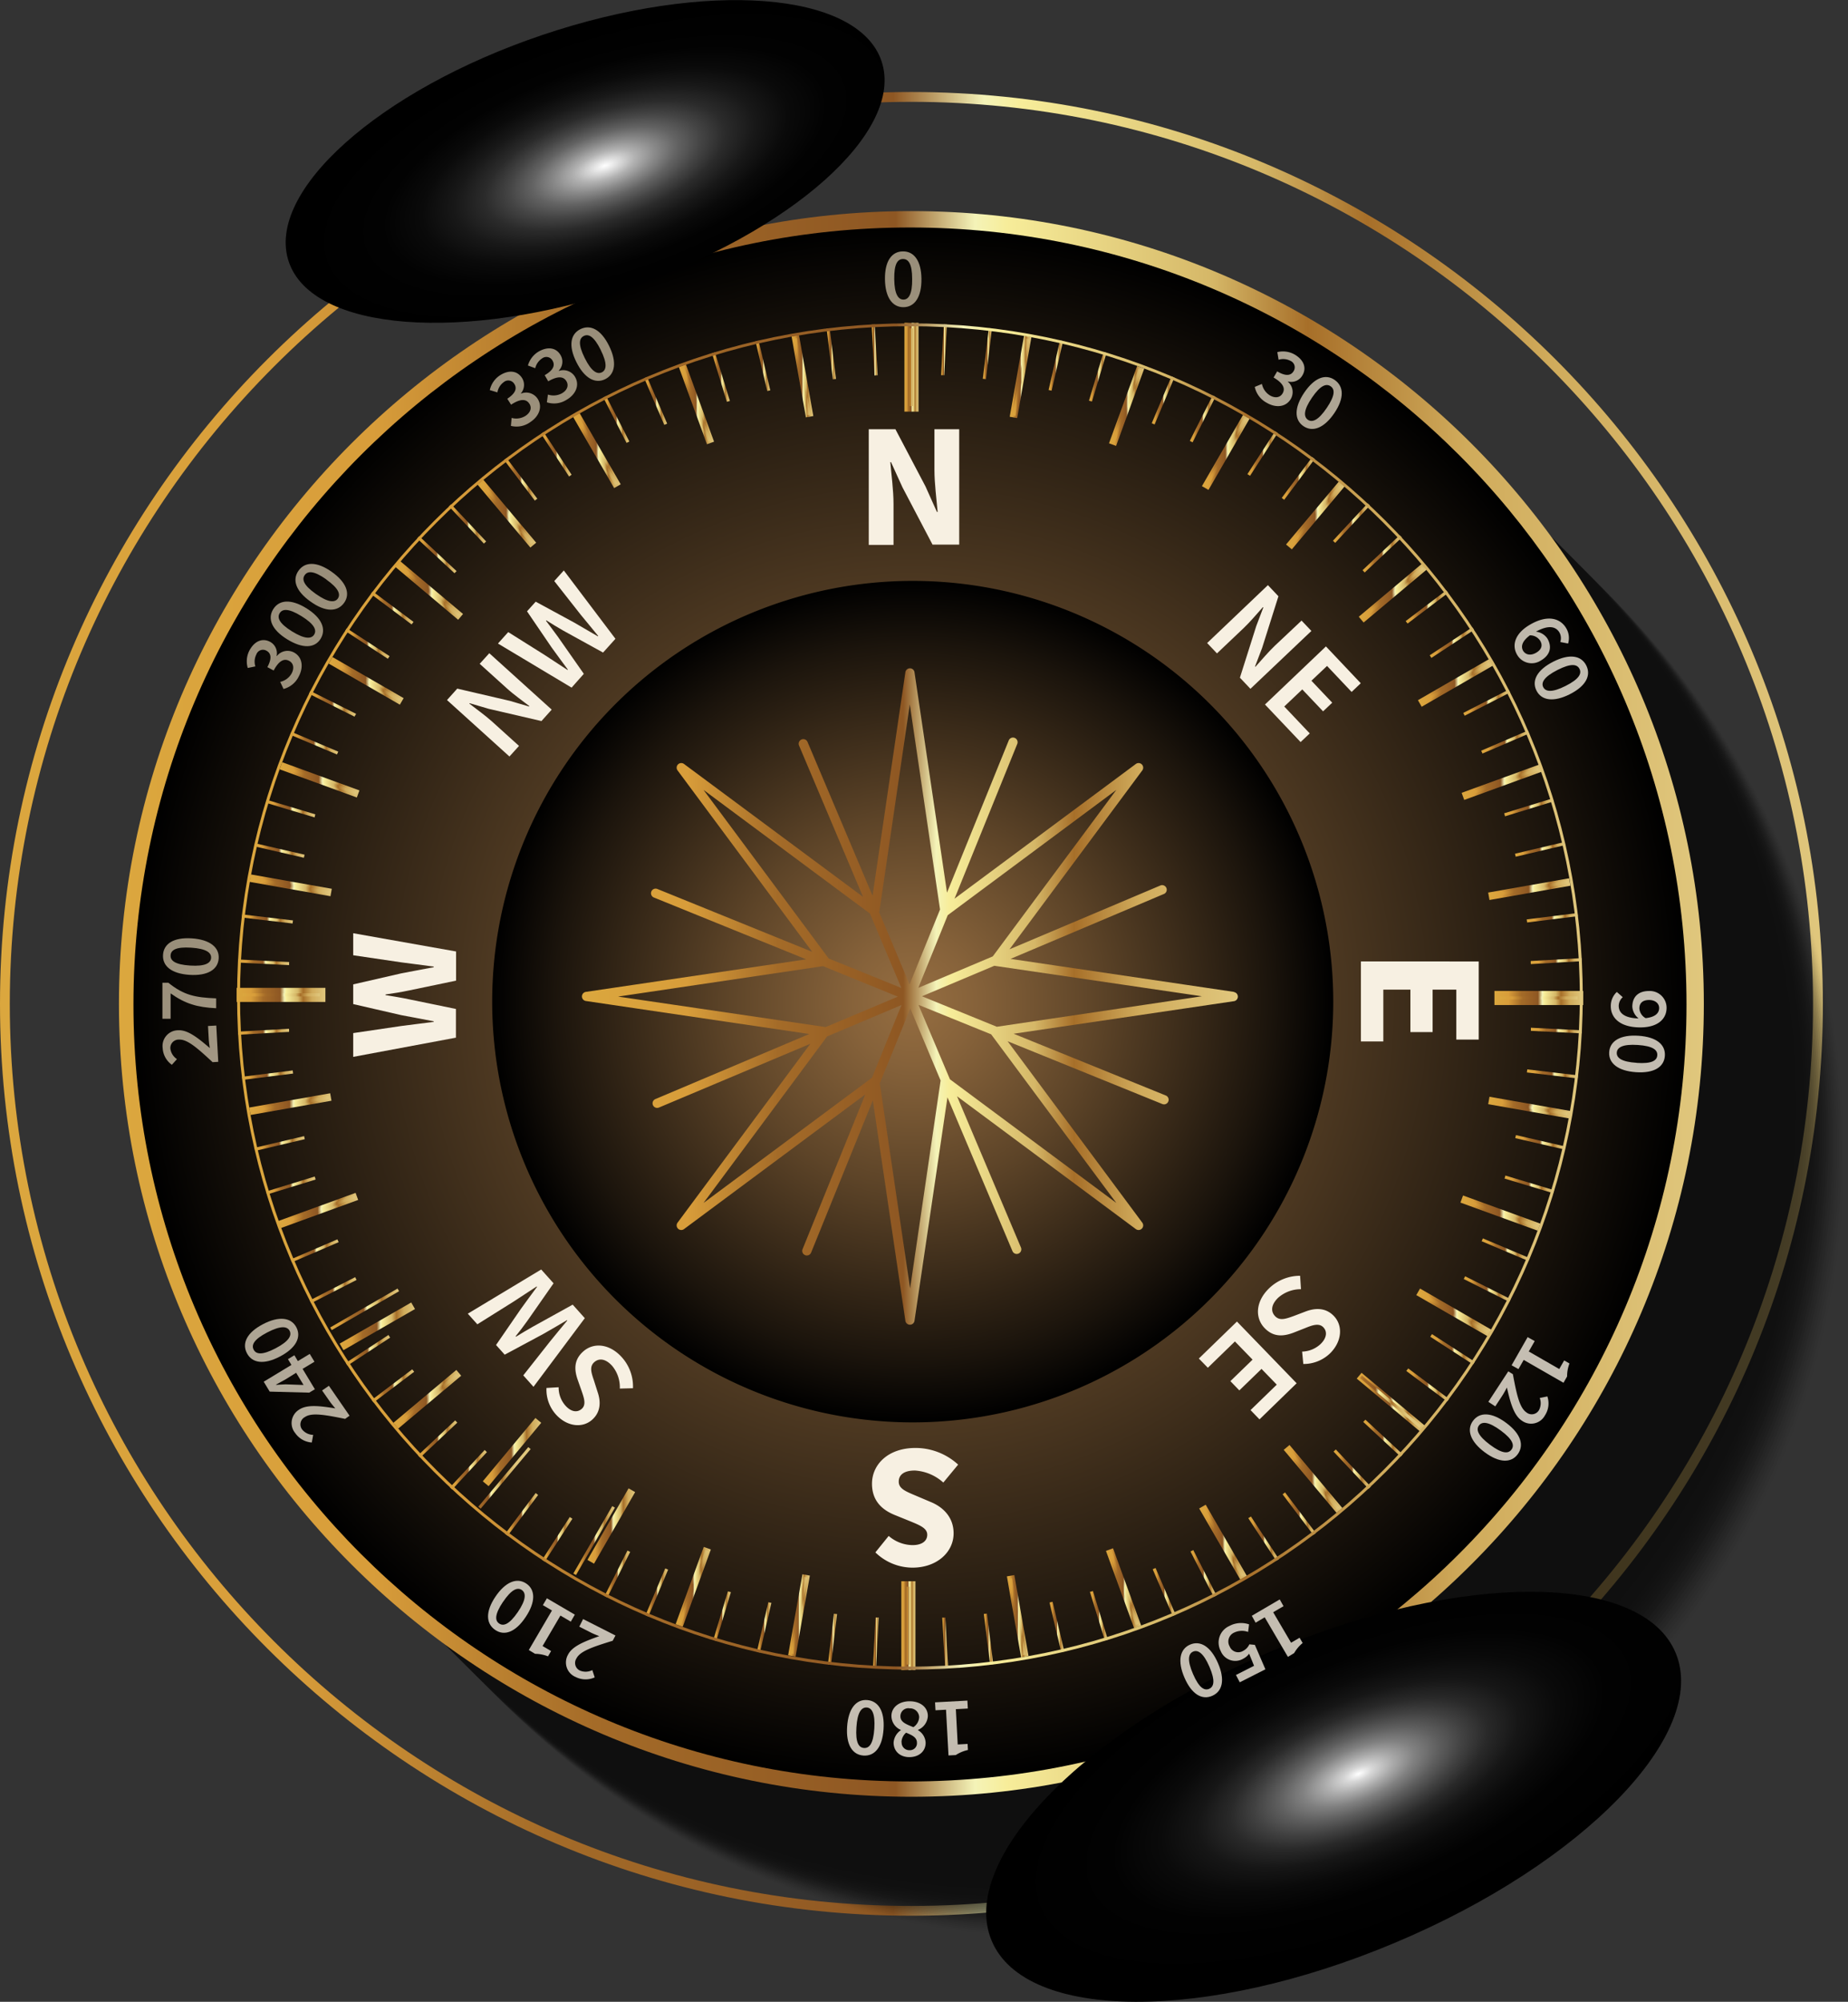 <svg xmlns="http://www.w3.org/2000/svg" xmlns:xlink="http://www.w3.org/1999/xlink" viewBox="0 0 485.06 525.17"><rect x="0" y="0" width="485.06" height="525.17" fill="#333333" stroke="none"/><defs><style>.cls-1{isolation:isolate;}.cls-2{fill:url(#linear-gradient);}.cls-3{opacity:0.7;}.cls-4{opacity:0;}.cls-5{opacity:0.01;}.cls-6{opacity:0.03;}.cls-7{opacity:0.04;}.cls-8{opacity:0.06;}.cls-9{opacity:0.07;}.cls-10{opacity:0.08;}.cls-11{opacity:0.1;}.cls-12{opacity:0.11;}.cls-13{opacity:0.13;}.cls-14{opacity:0.14;}.cls-15{opacity:0.15;}.cls-16{opacity:0.17;}.cls-17{opacity:0.18;}.cls-18{opacity:0.2;}.cls-19{opacity:0.21;}.cls-20{opacity:0.23;}.cls-21{opacity:0.24;}.cls-22{opacity:0.25;}.cls-23{opacity:0.27;}.cls-24{opacity:0.28;}.cls-25{opacity:0.3;}.cls-26{opacity:0.31;}.cls-27{opacity:0.32;}.cls-28{opacity:0.34;}.cls-29{opacity:0.35;}.cls-30{opacity:0.37;}.cls-31{opacity:0.38;}.cls-32{opacity:0.39;}.cls-33{opacity:0.41;}.cls-34{opacity:0.42;}.cls-35{opacity:0.44;}.cls-36{opacity:0.45;}.cls-37{opacity:0.46;}.cls-38{opacity:0.48;}.cls-39{opacity:0.49;}.cls-40{opacity:0.51;}.cls-41{opacity:0.52;}.cls-42{opacity:0.54;}.cls-43{opacity:0.55;}.cls-44{opacity:0.56;}.cls-45{opacity:0.58;}.cls-46{opacity:0.59;}.cls-47{opacity:0.61;}.cls-48{opacity:0.62;}.cls-49{opacity:0.63;}.cls-50{opacity:0.65;}.cls-51{opacity:0.66;}.cls-52{opacity:0.68;}.cls-53{opacity:0.69;}.cls-54{opacity:0.7;}.cls-55{opacity:0.72;}.cls-56{opacity:0.73;}.cls-57{opacity:0.75;}.cls-58{opacity:0.76;}.cls-59{opacity:0.77;}.cls-60{opacity:0.79;}.cls-61{opacity:0.8;}.cls-62{opacity:0.82;}.cls-63{opacity:0.83;}.cls-64{opacity:0.85;}.cls-65{opacity:0.86;}.cls-66{opacity:0.87;}.cls-67{opacity:0.89;}.cls-68{opacity:0.9;}.cls-69{opacity:0.92;}.cls-70{opacity:0.93;}.cls-71{opacity:0.94;}.cls-72{opacity:0.96;}.cls-73{opacity:0.97;}.cls-74{opacity:0.99;}.cls-75{fill:url(#linear-gradient-2);}.cls-76{fill:url(#radial-gradient);}.cls-77{fill:url(#radial-gradient-2);}.cls-78,.cls-79{mix-blend-mode:screen;}.cls-78{fill:url(#radial-gradient-3);}.cls-79{fill:url(#radial-gradient-4);}.cls-80{fill:url(#linear-gradient-3);}.cls-81{fill:url(#linear-gradient-4);}.cls-82{fill:url(#linear-gradient-5);}.cls-83{fill:url(#linear-gradient-6);}.cls-84{fill:url(#linear-gradient-7);}.cls-85{fill:url(#linear-gradient-8);}.cls-86{fill:url(#linear-gradient-9);}.cls-87{fill:url(#linear-gradient-10);}.cls-88{fill:url(#linear-gradient-11);}.cls-89{fill:url(#linear-gradient-12);}.cls-90{fill:url(#linear-gradient-13);}.cls-91{fill:url(#linear-gradient-14);}.cls-92{fill:url(#linear-gradient-15);}.cls-93{fill:url(#linear-gradient-16);}.cls-94{fill:url(#linear-gradient-17);}.cls-95{fill:url(#linear-gradient-18);}.cls-96{fill:url(#linear-gradient-19);}.cls-97{fill:url(#linear-gradient-20);}.cls-98{fill:url(#linear-gradient-21);}.cls-99{fill:url(#linear-gradient-22);}.cls-100{fill:url(#linear-gradient-23);}.cls-101{fill:url(#linear-gradient-24);}.cls-102{fill:url(#linear-gradient-25);}.cls-103{fill:url(#linear-gradient-26);}.cls-104{fill:url(#linear-gradient-27);}.cls-105{fill:url(#linear-gradient-28);}.cls-106{fill:url(#linear-gradient-29);}.cls-107{fill:url(#linear-gradient-30);}.cls-108{fill:url(#linear-gradient-31);}.cls-109{fill:url(#linear-gradient-32);}.cls-110{fill:url(#linear-gradient-33);}.cls-111{fill:url(#linear-gradient-34);}.cls-112{fill:url(#linear-gradient-35);}.cls-113{fill:url(#linear-gradient-36);}.cls-114{fill:url(#linear-gradient-37);}.cls-115{fill:url(#linear-gradient-38);}.cls-116{fill:url(#linear-gradient-39);}.cls-117{fill:url(#linear-gradient-40);}.cls-118{fill:url(#linear-gradient-41);}.cls-119{fill:url(#linear-gradient-42);}.cls-120{fill:url(#linear-gradient-43);}.cls-121{fill:url(#linear-gradient-44);}.cls-122{fill:url(#linear-gradient-45);}.cls-123{fill:url(#linear-gradient-46);}.cls-124{fill:url(#linear-gradient-47);}.cls-125{fill:url(#linear-gradient-48);}.cls-126{fill:url(#linear-gradient-49);}.cls-127{fill:url(#linear-gradient-50);}.cls-128{fill:url(#linear-gradient-51);}.cls-129{fill:url(#linear-gradient-52);}.cls-130{fill:url(#linear-gradient-53);}.cls-131{fill:url(#linear-gradient-54);}.cls-132{fill:url(#linear-gradient-55);}.cls-133{fill:url(#linear-gradient-56);}.cls-134{fill:url(#linear-gradient-57);}.cls-135{fill:url(#linear-gradient-58);}.cls-136{fill:url(#linear-gradient-59);}.cls-137{fill:url(#linear-gradient-60);}.cls-138{fill:url(#linear-gradient-61);}.cls-139{fill:url(#linear-gradient-62);}.cls-140{fill:url(#linear-gradient-63);}.cls-141{fill:url(#linear-gradient-64);}.cls-142{fill:url(#linear-gradient-65);}.cls-143{fill:url(#linear-gradient-66);}.cls-144{fill:url(#linear-gradient-67);}.cls-145{fill:url(#linear-gradient-68);}.cls-146{fill:url(#linear-gradient-69);}.cls-147{fill:url(#linear-gradient-70);}.cls-148{fill:url(#linear-gradient-71);}.cls-149{fill:url(#linear-gradient-72);}.cls-150{fill:url(#linear-gradient-73);}.cls-151{fill:url(#linear-gradient-74);}.cls-152{fill:url(#linear-gradient-75);}.cls-153{fill:url(#linear-gradient-76);}.cls-154{fill:url(#linear-gradient-77);}.cls-155{fill:url(#linear-gradient-78);}.cls-156{fill:url(#linear-gradient-79);}.cls-157{fill:url(#linear-gradient-80);}.cls-158{fill:url(#linear-gradient-81);}.cls-159{fill:url(#linear-gradient-82);}.cls-160{fill:url(#linear-gradient-83);}.cls-161{fill:url(#linear-gradient-84);}.cls-162{fill:url(#linear-gradient-85);}.cls-163{fill:url(#linear-gradient-86);}.cls-164{fill:url(#linear-gradient-87);}.cls-165{fill:url(#linear-gradient-88);}.cls-166{fill:url(#linear-gradient-89);}.cls-167{fill:url(#linear-gradient-90);}.cls-168{fill:url(#linear-gradient-91);}.cls-169{fill:url(#linear-gradient-92);}.cls-170{fill:url(#linear-gradient-93);}.cls-171{fill:url(#linear-gradient-94);}.cls-172{fill:url(#linear-gradient-95);}.cls-173{fill:url(#linear-gradient-96);}.cls-174{fill:url(#linear-gradient-97);}.cls-175{fill:url(#linear-gradient-98);}.cls-176{fill:url(#linear-gradient-99);}.cls-177{fill:url(#linear-gradient-100);}.cls-178{fill:url(#linear-gradient-101);}.cls-179{fill:url(#linear-gradient-102);}.cls-180{fill:url(#linear-gradient-103);}.cls-181{fill:url(#linear-gradient-104);}.cls-182{fill:url(#linear-gradient-105);}.cls-183{fill:url(#linear-gradient-106);}.cls-184{fill:url(#linear-gradient-107);}.cls-185{fill:url(#linear-gradient-108);}.cls-186{fill:url(#linear-gradient-109);}.cls-187{fill:url(#linear-gradient-110);}.cls-188{fill:url(#linear-gradient-111);}.cls-189{fill:url(#linear-gradient-112);}.cls-190{fill:url(#linear-gradient-113);}.cls-191{fill:url(#linear-gradient-114);}.cls-192{fill:url(#linear-gradient-115);}.cls-193{fill:url(#linear-gradient-116);}.cls-194{fill:url(#linear-gradient-117);}.cls-195{fill:url(#linear-gradient-118);}.cls-196{fill:url(#linear-gradient-119);}.cls-197{fill:url(#linear-gradient-120);}.cls-198{fill:url(#linear-gradient-121);}.cls-199{fill:url(#linear-gradient-122);}.cls-200{fill:url(#linear-gradient-123);}.cls-201{fill:url(#linear-gradient-124);}.cls-202{fill:url(#linear-gradient-125);}.cls-203{fill:url(#linear-gradient-126);}.cls-204{fill:url(#linear-gradient-127);}.cls-205{fill:url(#linear-gradient-128);}.cls-206{fill:url(#linear-gradient-129);}.cls-207{fill:url(#linear-gradient-130);}.cls-208{fill:url(#linear-gradient-131);}.cls-209{fill:url(#linear-gradient-132);}.cls-210{fill:url(#linear-gradient-133);}.cls-211{fill:url(#linear-gradient-134);}.cls-212{fill:url(#linear-gradient-135);}.cls-213{fill:url(#linear-gradient-136);}.cls-214{fill:url(#linear-gradient-137);}.cls-215{fill:url(#linear-gradient-138);}.cls-216{fill:url(#linear-gradient-139);}.cls-217{fill:url(#linear-gradient-140);}.cls-218{fill:url(#linear-gradient-141);}.cls-219{fill:url(#linear-gradient-142);}.cls-220{fill:url(#linear-gradient-143);}.cls-221{fill:url(#linear-gradient-144);}.cls-222{fill:url(#linear-gradient-145);}.cls-223{fill:url(#linear-gradient-146);}.cls-224{fill:url(#linear-gradient-147);}.cls-225{fill:url(#linear-gradient-148);}.cls-226{fill:url(#linear-gradient-149);}.cls-227{fill:url(#linear-gradient-150);}.cls-228{fill:url(#linear-gradient-151);}.cls-229{fill:url(#linear-gradient-152);}.cls-230{fill:#f7f0e2;}.cls-231{opacity:0.78;}.cls-232{fill:url(#Áåçûìÿííûé_ãðàäèåíò_73);}.cls-233{fill:url(#Áåçûìÿííûé_ãðàäèåíò_73-2);}.cls-234{fill:url(#Áåçûìÿííûé_ãðàäèåíò_73-3);}.cls-235{fill:url(#Áåçûìÿííûé_ãðàäèåíò_73-4);}.cls-236{fill:url(#Áåçûìÿííûé_ãðàäèåíò_73-5);}.cls-237{fill:url(#Áåçûìÿííûé_ãðàäèåíò_73-6);}.cls-238{fill:url(#Áåçûìÿííûé_ãðàäèåíò_73-7);}.cls-239{fill:url(#Áåçûìÿííûé_ãðàäèåíò_73-8);}.cls-240{fill:url(#Áåçûìÿííûé_ãðàäèåíò_73-9);}.cls-241{fill:url(#Áåçûìÿííûé_ãðàäèåíò_73-10);}.cls-242{fill:url(#Áåçûìÿííûé_ãðàäèåíò_73-11);}.cls-243{fill:url(#Áåçûìÿííûé_ãðàäèåíò_73-12);}.cls-244{fill:url(#Áåçûìÿííûé_ãðàäèåíò_73-13);}.cls-245{fill:url(#Áåçûìÿííûé_ãðàäèåíò_73-14);}.cls-246{fill:url(#Áåçûìÿííûé_ãðàäèåíò_73-15);}.cls-247{fill:url(#Áåçûìÿííûé_ãðàäèåíò_73-16);}.cls-248{fill:url(#Áåçûìÿííûé_ãðàäèåíò_73-17);}.cls-249{fill:url(#Áåçûìÿííûé_ãðàäèåíò_73-18);}.cls-250{fill:url(#Áåçûìÿííûé_ãðàäèåíò_73-19);}.cls-251{fill:url(#Áåçûìÿííûé_ãðàäèåíò_73-20);}.cls-252{fill:url(#Áåçûìÿííûé_ãðàäèåíò_73-21);}.cls-253{fill:url(#Áåçûìÿííûé_ãðàäèåíò_73-22);}.cls-254{fill:url(#Áåçûìÿííûé_ãðàäèåíò_73-23);}.cls-255{fill:url(#Áåçûìÿííûé_ãðàäèåíò_73-24);}.cls-256{fill:url(#Áåçûìÿííûé_ãðàäèåíò_73-25);}.cls-257{fill:url(#Áåçûìÿííûé_ãðàäèåíò_73-26);}.cls-258{fill:url(#Áåçûìÿííûé_ãðàäèåíò_73-27);}.cls-259{fill:url(#Áåçûìÿííûé_ãðàäèåíò_73-28);}.cls-260{fill:url(#Áåçûìÿííûé_ãðàäèåíò_73-29);}.cls-261{fill:url(#Áåçûìÿííûé_ãðàäèåíò_73-30);}.cls-262{fill:url(#Áåçûìÿííûé_ãðàäèåíò_73-31);}</style><linearGradient id="linear-gradient" x1="757.97" y1="1000.54" x2="1236.43" y2="1000.54" gradientUnits="userSpaceOnUse"><stop offset="0" stop-color="#dba73e"/><stop offset="0.16" stop-color="#d89d3a"/><stop offset="0.3" stop-color="#a46b28"/><stop offset="0.49" stop-color="#8e5723"/><stop offset="0.54" stop-color="#f4f3b8"/><stop offset="0.56" stop-color="#f7ed9a"/><stop offset="0.69" stop-color="#d5b767"/><stop offset="0.75" stop-color="#a76f29"/><stop offset="0.85" stop-color="#d0ab5b"/><stop offset="1" stop-color="#e0c77d"/></linearGradient><linearGradient id="linear-gradient-2" x1="789.18" y1="1000.54" x2="1205.22" y2="1000.54" xlink:href="#linear-gradient"/><radialGradient id="radial-gradient" cx="996.81" cy="1000.69" r="203.84" gradientUnits="userSpaceOnUse"><stop offset="0" stop-color="#966e41"/><stop offset="0.15" stop-color="#86623a"/><stop offset="0.44" stop-color="#5d4428"/><stop offset="0.85" stop-color="#1b140c"/><stop offset="1"/></radialGradient><radialGradient id="radial-gradient-2" cx="997.54" cy="999.95" r="110.38" xlink:href="#radial-gradient"/><radialGradient id="radial-gradient-3" cx="1151.1" cy="651.37" r="106.7" gradientTransform="matrix(0.11, 0.31, -0.73, 0.25, 1265.6, 260.97)" gradientUnits="userSpaceOnUse"><stop offset="0" stop-color="#fff"/><stop offset="0.04" stop-color="#e1e1e1"/><stop offset="0.1" stop-color="#b2b2b2"/><stop offset="0.17" stop-color="#888"/><stop offset="0.24" stop-color="#636363"/><stop offset="0.32" stop-color="#444"/><stop offset="0.4" stop-color="#2b2b2b"/><stop offset="0.5" stop-color="#181818"/><stop offset="0.61" stop-color="#0a0a0a"/><stop offset="0.74" stop-color="#020202"/><stop offset="1"/></radialGradient><radialGradient id="radial-gradient-4" cx="2634.27" cy="631.25" r="126.51" gradientTransform="matrix(0.13, 0.3, -0.71, 0.3, 1220.3, 222.88)" gradientUnits="userSpaceOnUse"><stop offset="0" stop-color="#fff"/><stop offset="0.04" stop-color="#d6d6d6"/><stop offset="0.1" stop-color="#a9a9a9"/><stop offset="0.16" stop-color="#818181"/><stop offset="0.23" stop-color="#5e5e5e"/><stop offset="0.3" stop-color="#414141"/><stop offset="0.37" stop-color="#292929"/><stop offset="0.46" stop-color="#161616"/><stop offset="0.57" stop-color="#0a0a0a"/><stop offset="0.71" stop-color="#020202"/><stop offset="1"/></radialGradient><linearGradient id="linear-gradient-3" x1="238.25" y1="96.34" x2="240.23" y2="96.34" xlink:href="#linear-gradient"/><linearGradient id="linear-gradient-4" x1="237.39" y1="96.34" x2="241.09" y2="96.34" xlink:href="#linear-gradient"/><linearGradient id="linear-gradient-5" x1="238.84" y1="96.34" x2="239.65" y2="96.34" xlink:href="#linear-gradient"/><linearGradient id="linear-gradient-6" x1="965.69" y1="835.95" x2="971.39" y2="835.95" gradientTransform="translate(160.49 -155.99) rotate(10.04)" xlink:href="#linear-gradient"/><linearGradient id="linear-gradient-7" x1="966.37" y1="835.95" x2="970.71" y2="835.95" gradientTransform="translate(159.9 -155.51) rotate(10)" xlink:href="#linear-gradient"/><linearGradient id="linear-gradient-8" x1="936.11" y1="843.33" x2="945.35" y2="843.33" gradientTransform="translate(345.47 -271.05) rotate(20.02)" xlink:href="#linear-gradient"/><linearGradient id="linear-gradient-9" x1="936.85" y1="843.33" x2="944.6" y2="843.33" gradientTransform="translate(345.2 -270.91) rotate(20)" xlink:href="#linear-gradient"/><linearGradient id="linear-gradient-10" x1="908.37" y1="855.42" x2="920.87" y2="855.42" gradientTransform="translate(550.2 -342.69) rotate(30)" xlink:href="#linear-gradient"/><linearGradient id="linear-gradient-11" x1="909.16" y1="855.42" x2="920.07" y2="855.42" gradientTransform="translate(550.22 -342.7) rotate(30)" xlink:href="#linear-gradient"/><linearGradient id="linear-gradient-12" x1="883.31" y1="871.87" x2="898.7" y2="871.87" gradientTransform="translate(769.36 -368.8) rotate(40.02)" xlink:href="#linear-gradient"/><linearGradient id="linear-gradient-13" x1="884.13" y1="871.87" x2="897.88" y2="871.87" gradientTransform="translate(768.84 -368.74) rotate(40)" xlink:href="#linear-gradient"/><linearGradient id="linear-gradient-14" x1="861.71" y1="892.17" x2="879.51" y2="892.17" gradientTransform="translate(993.03 -348.37) rotate(49.94)" xlink:href="#linear-gradient"/><linearGradient id="linear-gradient-15" x1="104.56" y1="154.99" x2="120.72" y2="154.99" xlink:href="#linear-gradient"/><linearGradient id="linear-gradient-16" x1="844.21" y1="915.69" x2="863.89" y2="915.69" gradientTransform="translate(1220.14 -281.75) rotate(60)" xlink:href="#linear-gradient"/><linearGradient id="linear-gradient-17" x1="845.01" y1="915.7" x2="863.09" y2="915.7" gradientTransform="translate(1220.09 -281.76) rotate(60)" xlink:href="#linear-gradient"/><linearGradient id="linear-gradient-18" x1="831.35" y1="941.74" x2="852.3" y2="941.74" gradientTransform="translate(1437.9 -171.92) rotate(69.95)" xlink:href="#linear-gradient"/><linearGradient id="linear-gradient-19" x1="74.13" y1="204.57" x2="93.58" y2="204.57" xlink:href="#linear-gradient"/><linearGradient id="linear-gradient-20" x1="823.51" y1="969.52" x2="845.1" y2="969.52" gradientTransform="translate(1643.11 -21.37) rotate(79.94)" xlink:href="#linear-gradient"/><linearGradient id="linear-gradient-21" x1="824.19" y1="969.52" x2="844.43" y2="969.52" gradientTransform="translate(1644.23 -20.46) rotate(80)" xlink:href="#linear-gradient"/><linearGradient id="linear-gradient-22" x1="62.97" y1="261.01" x2="84.55" y2="261.01" xlink:href="#linear-gradient"/><linearGradient id="linear-gradient-23" x1="62.11" y1="261.01" x2="85.41" y2="261.01" xlink:href="#linear-gradient"/><linearGradient id="linear-gradient-24" x1="63.55" y1="261.01" x2="83.97" y2="261.01" xlink:href="#linear-gradient"/><linearGradient id="linear-gradient-25" x1="823.37" y1="1026.85" x2="844.96" y2="1026.85" gradientTransform="translate(190.97 -129.25) rotate(10)" xlink:href="#linear-gradient"/><linearGradient id="linear-gradient-26" x1="66.08" y1="289.68" x2="86.32" y2="289.68" xlink:href="#linear-gradient"/><linearGradient id="linear-gradient-27" x1="831.07" y1="1054.66" x2="852.02" y2="1054.66" gradientTransform="translate(411.56 -224.25) rotate(20)" xlink:href="#linear-gradient"/><linearGradient id="linear-gradient-28" x1="831.82" y1="1054.66" x2="851.27" y2="1054.66" gradientTransform="translate(411.42 -224.21) rotate(20)" xlink:href="#linear-gradient"/><linearGradient id="linear-gradient-29" x1="843.8" y1="1080.77" x2="863.48" y2="1080.77" gradientTransform="translate(654.82 -282.03) rotate(30)" xlink:href="#linear-gradient"/><linearGradient id="linear-gradient-30" x1="844.6" y1="1080.77" x2="862.68" y2="1080.77" gradientTransform="translate(654.89 -282.05) rotate(30.01)" xlink:href="#linear-gradient"/><linearGradient id="linear-gradient-31" x1="861.19" y1="1104.38" x2="878.99" y2="1104.38" gradientTransform="translate(913.58 -300.9) rotate(40.01)" xlink:href="#linear-gradient"/><linearGradient id="linear-gradient-32" x1="104.04" y1="367.21" x2="120.2" y2="367.21" xlink:href="#linear-gradient"/><linearGradient id="linear-gradient-33" x1="882.69" y1="1124.78" x2="898.08" y2="1124.78" gradientTransform="translate(1179.69 -280.29) rotate(50)" xlink:href="#linear-gradient"/><linearGradient id="linear-gradient-34" x1="883.51" y1="1124.78" x2="897.25" y2="1124.78" gradientTransform="matrix(0.64, 0.77, -0.77, 0.64, 1179.8, -280.26)" xlink:href="#linear-gradient"/><linearGradient id="linear-gradient-35" x1="907.66" y1="1141.34" x2="920.16" y2="1141.34" gradientTransform="translate(1445.21 -220.87) rotate(59.99)" xlink:href="#linear-gradient"/><linearGradient id="linear-gradient-36" x1="150.49" y1="404.17" x2="161.4" y2="404.17" xlink:href="#linear-gradient"/><linearGradient id="linear-gradient-37" x1="935.34" y1="1153.56" x2="944.58" y2="1153.56" gradientTransform="translate(1702.39 -124.3) rotate(70)" xlink:href="#linear-gradient"/><linearGradient id="linear-gradient-38" x1="936.09" y1="1153.56" x2="943.84" y2="1153.56" gradientTransform="translate(1700.23 -125.59) rotate(69.9)" xlink:href="#linear-gradient"/><linearGradient id="linear-gradient-39" x1="964.89" y1="1161.08" x2="970.59" y2="1161.08" gradientTransform="translate(1943.05 6.35) rotate(80)" xlink:href="#linear-gradient"/><linearGradient id="linear-gradient-40" x1="965.57" y1="1161.08" x2="969.91" y2="1161.08" gradientTransform="translate(1943.85 7.03) rotate(80.04)" xlink:href="#linear-gradient"/><linearGradient id="linear-gradient-41" x1="237.44" y1="426.49" x2="239.42" y2="426.49" xlink:href="#linear-gradient"/><linearGradient id="linear-gradient-42" x1="236.58" y1="426.49" x2="240.28" y2="426.49" xlink:href="#linear-gradient"/><linearGradient id="linear-gradient-43" x1="238.02" y1="426.49" x2="238.84" y2="426.49" xlink:href="#linear-gradient"/><linearGradient id="linear-gradient-44" x1="1022.22" y1="1161.22" x2="1027.91" y2="1161.22" gradientTransform="translate(215.8 -159.49) rotate(9.94)" xlink:href="#linear-gradient"/><linearGradient id="linear-gradient-45" x1="1022.9" y1="1161.22" x2="1027.24" y2="1161.22" gradientTransform="translate(217.1 -160.29) rotate(9.99)" xlink:href="#linear-gradient"/><linearGradient id="linear-gradient-46" x1="290.29" y1="416.67" x2="299.53" y2="416.67" xlink:href="#linear-gradient"/><linearGradient id="linear-gradient-47" x1="1049.01" y1="1153.84" x2="1056.75" y2="1153.84" gradientTransform="translate(458.06 -290.49) rotate(20)" xlink:href="#linear-gradient"/><linearGradient id="linear-gradient-48" x1="1072.74" y1="1141.74" x2="1085.24" y2="1141.74" gradientTransform="translate(716.51 -386.79) rotate(30.04)" xlink:href="#linear-gradient"/><linearGradient id="linear-gradient-49" x1="315.57" y1="404.57" x2="326.48" y2="404.57" xlink:href="#linear-gradient"/><linearGradient id="linear-gradient-50" x1="1094.91" y1="1125.3" x2="1110.3" y2="1125.3" gradientTransform="translate(980.88 -445.44) rotate(39.99)" xlink:href="#linear-gradient"/><linearGradient id="linear-gradient-51" x1="1095.73" y1="1125.3" x2="1109.47" y2="1125.3" gradientTransform="translate(981.7 -445.5) rotate(40.02)" xlink:href="#linear-gradient"/><linearGradient id="linear-gradient-52" x1="1114.1" y1="1105" x2="1131.9" y2="1105" gradientTransform="translate(1251.47 -465.23) rotate(50.14)" xlink:href="#linear-gradient"/><linearGradient id="linear-gradient-53" x1="1114.92" y1="1105" x2="1131.08" y2="1105" gradientTransform="matrix(0.64, 0.77, -0.77, 0.64, 1247.56, -465.55)" xlink:href="#linear-gradient"/><linearGradient id="linear-gradient-54" x1="1129.72" y1="1081.47" x2="1149.4" y2="1081.47" gradientTransform="translate(1506.89 -446.02) rotate(60.02)" xlink:href="#linear-gradient"/><linearGradient id="linear-gradient-55" x1="1130.52" y1="1081.47" x2="1148.6" y2="1081.47" gradientTransform="translate(1506.43 -446.13) rotate(60)" xlink:href="#linear-gradient"/><linearGradient id="linear-gradient-56" x1="1141.31" y1="1055.42" x2="1162.26" y2="1055.42" gradientTransform="translate(1749.63 -387.87) rotate(70)" xlink:href="#linear-gradient"/><linearGradient id="linear-gradient-57" x1="1142.05" y1="1055.42" x2="1161.51" y2="1055.42" gradientTransform="translate(1749.68 -387.85) rotate(70)" xlink:href="#linear-gradient"/><linearGradient id="linear-gradient-58" x1="1148.5" y1="1027.65" x2="1170.1" y2="1027.65" gradientTransform="translate(1970.82 -292) rotate(80.03)" xlink:href="#linear-gradient"/><linearGradient id="linear-gradient-59" x1="391.21" y1="290.48" x2="411.46" y2="290.48" xlink:href="#linear-gradient"/><linearGradient id="linear-gradient-60" x1="393.12" y1="261.82" x2="414.7" y2="261.82" xlink:href="#linear-gradient"/><linearGradient id="linear-gradient-61" x1="392.26" y1="261.82" x2="415.56" y2="261.82" xlink:href="#linear-gradient"/><linearGradient id="linear-gradient-62" x1="393.7" y1="261.82" x2="414.12" y2="261.82" xlink:href="#linear-gradient"/><linearGradient id="linear-gradient-63" x1="1148.64" y1="970.32" x2="1170.24" y2="970.32" gradientTransform="translate(186.21 -186.68) rotate(10)" xlink:href="#linear-gradient"/><linearGradient id="linear-gradient-64" x1="391.35" y1="233.15" x2="411.6" y2="233.15" xlink:href="#linear-gradient"/><linearGradient id="linear-gradient-65" x1="1141.58" y1="942.51" x2="1162.54" y2="942.51" gradientTransform="translate(391.96 -337.26) rotate(20.01)" xlink:href="#linear-gradient"/><linearGradient id="linear-gradient-66" x1="1142.33" y1="942.51" x2="1161.79" y2="942.51" gradientTransform="translate(391.73 -337.13) rotate(20)" xlink:href="#linear-gradient"/><linearGradient id="linear-gradient-67" x1="1130.13" y1="916.4" x2="1149.8" y2="916.4" gradientTransform="translate(610.86 -447.18) rotate(30)" xlink:href="#linear-gradient"/><linearGradient id="linear-gradient-68" x1="372.95" y1="179.23" x2="391.04" y2="179.23" xlink:href="#linear-gradient"/><linearGradient id="linear-gradient-69" x1="1114.62" y1="892.79" x2="1132.42" y2="892.79" gradientTransform="translate(836.73 -513.31) rotate(40)" xlink:href="#linear-gradient"/><linearGradient id="linear-gradient-70" x1="1115.44" y1="892.79" x2="1131.6" y2="892.79" gradientTransform="translate(832.98 -512.54) rotate(39.85)" xlink:href="#linear-gradient"/><linearGradient id="linear-gradient-71" x1="337.56" y1="135.22" x2="352.95" y2="135.22" xlink:href="#linear-gradient"/><linearGradient id="linear-gradient-72" x1="1096.35" y1="872.39" x2="1110.09" y2="872.39" gradientTransform="translate(1061.48 -533.46) rotate(49.96)" xlink:href="#linear-gradient"/><linearGradient id="linear-gradient-73" x1="1073.44" y1="855.83" x2="1085.94" y2="855.83" gradientTransform="translate(1281.04 -507.12) rotate(60)" xlink:href="#linear-gradient"/><linearGradient id="linear-gradient-74" x1="1074.24" y1="855.83" x2="1085.15" y2="855.83" gradientTransform="translate(1278.21 -507.54) rotate(59.88)" xlink:href="#linear-gradient"/><linearGradient id="linear-gradient-75" x1="1049.02" y1="843.6" x2="1058.26" y2="843.6" gradientTransform="translate(1485.86 -435.08) rotate(69.99)" xlink:href="#linear-gradient"/><linearGradient id="linear-gradient-76" x1="1049.77" y1="843.6" x2="1057.52" y2="843.6" gradientTransform="translate(1488.07 -434.33) rotate(70.09)" xlink:href="#linear-gradient"/><linearGradient id="linear-gradient-77" x1="1023.02" y1="836.09" x2="1028.71" y2="836.09" gradientTransform="translate(1671.08 -319.4) rotate(80)" xlink:href="#linear-gradient"/><linearGradient id="linear-gradient-78" x1="1023.7" y1="836.09" x2="1028.04" y2="836.09" gradientTransform="translate(1670.18 -319.9) rotate(79.95)" xlink:href="#linear-gradient"/><linearGradient id="linear-gradient-79" x1="1005.02" y1="828.95" x2="1006.5" y2="828.95" xlink:href="#linear-gradient"/><linearGradient id="linear-gradient-80" x1="974.93" y1="829.99" x2="977.4" y2="829.99" xlink:href="#linear-gradient"/><linearGradient id="linear-gradient-81" x1="944.85" y1="836.1" x2="949.55" y2="836.1" xlink:href="#linear-gradient"/><linearGradient id="linear-gradient-82" x1="916.33" y1="847.2" x2="923.16" y2="847.2" xlink:href="#linear-gradient"/><linearGradient id="linear-gradient-83" x1="890.26" y1="862.88" x2="898.98" y2="862.88" xlink:href="#linear-gradient"/><linearGradient id="linear-gradient-84" x1="867.44" y1="882.69" x2="877.81" y2="882.69" xlink:href="#linear-gradient"/><linearGradient id="linear-gradient-85" x1="848.54" y1="906.02" x2="860.22" y2="906.02" xlink:href="#linear-gradient"/><linearGradient id="linear-gradient-86" x1="834.15" y1="932.14" x2="846.75" y2="932.14" xlink:href="#linear-gradient"/><linearGradient id="linear-gradient-87" x1="824.69" y1="960.31" x2="837.92" y2="960.31" xlink:href="#linear-gradient"/><linearGradient id="linear-gradient-88" x1="820.47" y1="989.63" x2="833.87" y2="989.63" xlink:href="#linear-gradient"/><linearGradient id="linear-gradient-89" x1="821.51" y1="1019.22" x2="834.9" y2="1019.22" xlink:href="#linear-gradient"/><linearGradient id="linear-gradient-90" x1="827.83" y1="1048.19" x2="840.81" y2="1048.19" xlink:href="#linear-gradient"/><linearGradient id="linear-gradient-91" x1="839.28" y1="1075.64" x2="851.56" y2="1075.64" xlink:href="#linear-gradient"/><linearGradient id="linear-gradient-92" x1="855.52" y1="1100.76" x2="866.68" y2="1100.76" xlink:href="#linear-gradient"/><linearGradient id="linear-gradient-93" x1="876.06" y1="1122.76" x2="885.77" y2="1122.76" xlink:href="#linear-gradient"/><linearGradient id="linear-gradient-94" x1="900.26" y1="1141" x2="908.21" y2="1141" xlink:href="#linear-gradient"/><linearGradient id="linear-gradient-95" x1="927.4" y1="1154.94" x2="933.33" y2="1154.94" xlink:href="#linear-gradient"/><linearGradient id="linear-gradient-96" x1="956.64" y1="1164.08" x2="960.42" y2="1164.08" xlink:href="#linear-gradient"/><linearGradient id="linear-gradient-97" x1="987.1" y1="1168.21" x2="988.59" y2="1168.21" xlink:href="#linear-gradient"/><linearGradient id="linear-gradient-98" x1="1016.2" y1="1167.18" x2="1018.68" y2="1167.18" xlink:href="#linear-gradient"/><linearGradient id="linear-gradient-99" x1="1044.05" y1="1161.07" x2="1048.76" y2="1161.07" xlink:href="#linear-gradient"/><linearGradient id="linear-gradient-100" x1="1070.45" y1="1149.96" x2="1077.27" y2="1149.96" xlink:href="#linear-gradient"/><linearGradient id="linear-gradient-101" x1="1094.63" y1="1134.29" x2="1103.34" y2="1134.29" xlink:href="#linear-gradient"/><linearGradient id="linear-gradient-102" x1="1115.79" y1="1114.47" x2="1126.17" y2="1114.47" xlink:href="#linear-gradient"/><linearGradient id="linear-gradient-103" x1="1133.39" y1="1091.15" x2="1145.07" y2="1091.15" xlink:href="#linear-gradient"/><linearGradient id="linear-gradient-104" x1="1146.86" y1="1065.03" x2="1159.46" y2="1065.03" xlink:href="#linear-gradient"/><linearGradient id="linear-gradient-105" x1="1155.69" y1="1036.86" x2="1168.91" y2="1036.86" xlink:href="#linear-gradient"/><linearGradient id="linear-gradient-106" x1="1159.74" y1="1007.54" x2="1173.13" y2="1007.54" xlink:href="#linear-gradient"/><linearGradient id="linear-gradient-107" x1="1158.7" y1="977.95" x2="1172.1" y2="977.95" xlink:href="#linear-gradient"/><linearGradient id="linear-gradient-108" x1="1152.8" y1="948.98" x2="1165.78" y2="948.98" xlink:href="#linear-gradient"/><linearGradient id="linear-gradient-109" x1="1142.04" y1="921.52" x2="1154.33" y2="921.52" xlink:href="#linear-gradient"/><linearGradient id="linear-gradient-110" x1="1126.92" y1="896.4" x2="1138.08" y2="896.4" xlink:href="#linear-gradient"/><linearGradient id="linear-gradient-111" x1="1107.84" y1="874.41" x2="1117.55" y2="874.41" xlink:href="#linear-gradient"/><linearGradient id="linear-gradient-112" x1="1085.39" y1="856.16" x2="1093.34" y2="856.16" xlink:href="#linear-gradient"/><linearGradient id="linear-gradient-113" x1="1060.28" y1="842.23" x2="1066.21" y2="842.23" xlink:href="#linear-gradient"/><linearGradient id="linear-gradient-114" x1="1033.19" y1="833.09" x2="1036.97" y2="833.09" xlink:href="#linear-gradient"/><linearGradient id="linear-gradient-115" x1="1015.94" y1="829.95" x2="1018.32" y2="829.95" xlink:href="#linear-gradient"/><linearGradient id="linear-gradient-116" x1="986.74" y1="828.97" x2="988.32" y2="828.97" xlink:href="#linear-gradient"/><linearGradient id="linear-gradient-117" x1="956.29" y1="833.16" x2="960.15" y2="833.16" xlink:href="#linear-gradient"/><linearGradient id="linear-gradient-118" x1="927.07" y1="842.35" x2="933.08" y2="842.35" xlink:href="#linear-gradient"/><linearGradient id="linear-gradient-119" x1="899.96" y1="856.33" x2="907.99" y2="856.33" xlink:href="#linear-gradient"/><linearGradient id="linear-gradient-120" x1="875.8" y1="874.62" x2="885.57" y2="874.62" xlink:href="#linear-gradient"/><linearGradient id="linear-gradient-121" x1="855.31" y1="896.65" x2="866.51" y2="896.65" xlink:href="#linear-gradient"/><linearGradient id="linear-gradient-122" x1="839.12" y1="921.8" x2="851.44" y2="921.8" xlink:href="#linear-gradient"/><linearGradient id="linear-gradient-123" x1="827.73" y1="949.28" x2="840.73" y2="949.28" xlink:href="#linear-gradient"/><linearGradient id="linear-gradient-124" x1="821.47" y1="978.26" x2="834.87" y2="978.26" xlink:href="#linear-gradient"/><linearGradient id="linear-gradient-125" x1="820.49" y1="1007.85" x2="833.89" y2="1007.85" xlink:href="#linear-gradient"/><linearGradient id="linear-gradient-126" x1="824.78" y1="1037.17" x2="837.98" y2="1037.17" xlink:href="#linear-gradient"/><linearGradient id="linear-gradient-127" x1="834.29" y1="1065.31" x2="846.86" y2="1065.31" xlink:href="#linear-gradient"/><linearGradient id="linear-gradient-128" x1="848.73" y1="1091.42" x2="860.37" y2="1091.42" xlink:href="#linear-gradient"/><linearGradient id="linear-gradient-129" x1="867.68" y1="1114.7" x2="878" y2="1114.7" xlink:href="#linear-gradient"/><linearGradient id="linear-gradient-130" x1="890.55" y1="1134.47" x2="899.19" y2="1134.47" xlink:href="#linear-gradient"/><linearGradient id="linear-gradient-131" x1="916.65" y1="1150.11" x2="923.39" y2="1150.11" xlink:href="#linear-gradient"/><linearGradient id="linear-gradient-132" x1="945.19" y1="1161.16" x2="949.81" y2="1161.16" xlink:href="#linear-gradient"/><linearGradient id="linear-gradient-133" x1="975.29" y1="1167.22" x2="977.67" y2="1167.22" xlink:href="#linear-gradient"/><linearGradient id="linear-gradient-134" x1="1005.29" y1="1168.2" x2="1006.86" y2="1168.2" xlink:href="#linear-gradient"/><linearGradient id="linear-gradient-135" x1="1033.45" y1="1164.01" x2="1037.32" y2="1164.01" xlink:href="#linear-gradient"/><linearGradient id="linear-gradient-136" x1="1060.53" y1="1154.81" x2="1066.54" y2="1154.81" xlink:href="#linear-gradient"/><linearGradient id="linear-gradient-137" x1="1085.62" y1="1140.83" x2="1093.65" y2="1140.83" xlink:href="#linear-gradient"/><linearGradient id="linear-gradient-138" x1="1108.03" y1="1122.54" x2="1117.81" y2="1122.54" xlink:href="#linear-gradient"/><linearGradient id="linear-gradient-139" x1="1127.09" y1="1100.52" x2="1138.3" y2="1100.52" xlink:href="#linear-gradient"/><linearGradient id="linear-gradient-140" x1="1142.17" y1="1075.36" x2="1154.48" y2="1075.36" xlink:href="#linear-gradient"/><linearGradient id="linear-gradient-141" x1="1152.87" y1="1047.89" x2="1165.88" y2="1047.89" xlink:href="#linear-gradient"/><linearGradient id="linear-gradient-142" x1="1158.74" y1="1018.91" x2="1172.13" y2="1018.91" xlink:href="#linear-gradient"/><linearGradient id="linear-gradient-143" x1="1159.72" y1="989.31" x2="1173.11" y2="989.31" xlink:href="#linear-gradient"/><linearGradient id="linear-gradient-144" x1="1155.63" y1="960" x2="1168.84" y2="960" xlink:href="#linear-gradient"/><linearGradient id="linear-gradient-145" x1="1146.75" y1="931.85" x2="1159.32" y2="931.85" xlink:href="#linear-gradient"/><linearGradient id="linear-gradient-146" x1="1133.24" y1="905.75" x2="1144.87" y2="905.75" xlink:href="#linear-gradient"/><linearGradient id="linear-gradient-147" x1="1115.61" y1="882.47" x2="1125.93" y2="882.47" xlink:href="#linear-gradient"/><linearGradient id="linear-gradient-148" x1="1094.42" y1="862.69" x2="1103.05" y2="862.69" xlink:href="#linear-gradient"/><linearGradient id="linear-gradient-149" x1="1070.21" y1="847.06" x2="1076.96" y2="847.06" xlink:href="#linear-gradient"/><linearGradient id="linear-gradient-150" x1="1043.8" y1="836.01" x2="1048.42" y2="836.01" xlink:href="#linear-gradient"/><linearGradient id="linear-gradient-151" x1="910.71" y1="998.58" x2="1082.9" y2="998.58" xlink:href="#linear-gradient"/><linearGradient id="linear-gradient-152" x1="820.2" y1="998.58" x2="1173.41" y2="998.58" xlink:href="#linear-gradient"/><linearGradient id="Áåçûìÿííûé_ãðàäèåíò_73" x1="1137.63" y1="975.19" x2="998.52" y2="814.43" gradientUnits="userSpaceOnUse"><stop offset="0.09" stop-color="#f7f0e2"/><stop offset="0.99" stop-color="#c2b59b"/></linearGradient><linearGradient id="Áåçûìÿííûé_ãðàäèåíò_73-2" x1="1181.38" y1="937.39" x2="1042.23" y2="776.59" xlink:href="#Áåçûìÿííûé_ãðàäèåíò_73"/><linearGradient id="Áåçûìÿííûé_ãðàäèåíò_73-3" x1="1184" y1="935.08" x2="1044.88" y2="774.32" xlink:href="#Áåçûìÿííûé_ãðàäèåíò_73"/><linearGradient id="Áåçûìÿííûé_ãðàäèåíò_73-4" x1="1186.43" y1="932.98" x2="1047.31" y2="772.23" xlink:href="#Áåçûìÿííûé_ãðàäèåíò_73"/><linearGradient id="Áåçûìÿííûé_ãðàäèåíò_73-5" x1="1184.65" y1="934.52" x2="1045.54" y2="773.77" xlink:href="#Áåçûìÿííûé_ãðàäèåíò_73"/><linearGradient id="Áåçûìÿííûé_ãðàäèåíò_73-6" x1="1153.48" y1="961.48" x2="1014.33" y2="800.69" xlink:href="#Áåçûìÿííûé_ãðàäèåíò_73"/><linearGradient id="Áåçûìÿííûé_ãðàäèåíò_73-7" x1="1147.21" y1="966.91" x2="1008.08" y2="806.14" xlink:href="#Áåçûìÿííûé_ãðàäèåíò_73"/><linearGradient id="Áåçûìÿííûé_ãðàäèåíò_73-8" x1="1092.45" y1="1014.3" x2="953.33" y2="853.53" xlink:href="#Áåçûìÿííûé_ãðàäèåíò_73"/><linearGradient id="Áåçûìÿííûé_ãðàäèåíò_73-9" x1="1084.52" y1="1021.17" x2="945.4" y2="860.41" xlink:href="#Áåçûìÿííûé_ãðàäèåíò_73"/><linearGradient id="Áåçûìÿííûé_ãðàäèåíò_73-10" x1="1076.13" y1="1028.41" x2="936.99" y2="867.63" xlink:href="#Áåçûìÿííûé_ãðàäèåíò_73"/><linearGradient id="Áåçûìÿííûé_ãðàäèåíò_73-11" x1="1019.45" y1="1077.49" x2="880.34" y2="916.74" xlink:href="#Áåçûìÿííûé_ãðàäèåíò_73"/><linearGradient id="Áåçûìÿííûé_ãðàäèåíò_73-12" x1="1010.49" y1="1085.24" x2="871.36" y2="924.47" xlink:href="#Áåçûìÿííûé_ãðàäèåíò_73"/><linearGradient id="Áåçûìÿííûé_ãðàäèåíò_73-13" x1="1001.76" y1="1092.77" x2="862.63" y2="931.99" xlink:href="#Áåçûìÿííûé_ãðàäèåíò_73"/><linearGradient id="Áåçûìÿííûé_ãðàäèåíò_73-14" x1="957.8" y1="1130.83" x2="818.68" y2="970.07" xlink:href="#Áåçûìÿííûé_ãðàäèåíò_73"/><linearGradient id="Áåçûìÿííûé_ãðàäèåíò_73-15" x1="950.44" y1="1137.2" x2="811.31" y2="976.43" xlink:href="#Áåçûìÿííûé_ãðàäèåíò_73"/><linearGradient id="Áåçûìÿííûé_ãðàäèåíò_73-16" x1="943.91" y1="1142.85" x2="804.79" y2="982.09" xlink:href="#Áåçûìÿííûé_ãðàäèåíò_73"/><linearGradient id="Áåçûìÿííûé_ãðàäèåíò_73-17" x1="912.52" y1="1170.02" x2="773.42" y2="1009.28" xlink:href="#Áåçûìÿííûé_ãðàäèåíò_73"/><linearGradient id="Áåçûìÿííûé_ãðàäèåíò_73-18" x1="909.23" y1="1172.86" x2="770.1" y2="1012.09" xlink:href="#Áåçûìÿííûé_ãðàäèåíò_73"/><linearGradient id="Áåçûìÿííûé_ãðàäèåíò_73-19" x1="906.38" y1="1175.33" x2="767.26" y2="1014.57" xlink:href="#Áåçûìÿííûé_ãðàäèåíò_73"/><linearGradient id="Áåçûìÿííûé_ãðàäèåíò_73-20" x1="902.21" y1="1178.93" x2="763.1" y2="1018.18" xlink:href="#Áåçûìÿííûé_ãðàäèåíò_73"/><linearGradient id="Áåçûìÿííûé_ãðàäèåíò_73-21" x1="903.63" y1="1177.75" x2="764.46" y2="1016.94" xlink:href="#Áåçûìÿííûé_ãðàäèåíò_73"/><linearGradient id="Áåçûìÿííûé_ãðàäèåíò_73-22" x1="905.11" y1="1176.42" x2="765.99" y2="1015.67" xlink:href="#Áåçûìÿííûé_ãðàäèåíò_73"/><linearGradient id="Áåçûìÿííûé_ãðàäèåíò_73-23" x1="931.72" y1="1153.38" x2="792.61" y2="992.63" xlink:href="#Áåçûìÿííûé_ãðàäèåíò_73"/><linearGradient id="Áåçûìÿííûé_ãðàäèåíò_73-24" x1="935.81" y1="1149.84" x2="796.7" y2="989.09" xlink:href="#Áåçûìÿííûé_ãðàäèåíò_73"/><linearGradient id="Áåçûìÿííûé_ãðàäèåíò_73-25" x1="942.78" y1="1143.83" x2="803.66" y2="983.07" xlink:href="#Áåçûìÿííûé_ãðàäèåíò_73"/><linearGradient id="Áåçûìÿííûé_ãðàäèåíò_73-26" x1="993.39" y1="1100.01" x2="854.28" y2="939.26" xlink:href="#Áåçûìÿííûé_ãðàäèåíò_73"/><linearGradient id="Áåçûìÿííûé_ãðàäèåíò_73-27" x1="1001.9" y1="1092.68" x2="862.78" y2="931.91" xlink:href="#Áåçûìÿííûé_ãðàäèåíò_73"/><linearGradient id="Áåçûìÿííûé_ãðàäèåíò_73-28" x1="1010.34" y1="1085.36" x2="871.22" y2="924.6" xlink:href="#Áåçûìÿííûé_ãðàäèåíò_73"/><linearGradient id="Áåçûìÿííûé_ãðàäèåíò_73-29" x1="1063.72" y1="1039.18" x2="924.6" y2="878.41" xlink:href="#Áåçûìÿííûé_ãðàäèåíò_73"/><linearGradient id="Áåçûìÿííûé_ãðàäèåíò_73-30" x1="1072.33" y1="1031.73" x2="933.2" y2="870.96" xlink:href="#Áåçûìÿííûé_ãðàäèåíò_73"/><linearGradient id="Áåçûìÿííûé_ãðàäèåíò_73-31" x1="1081.35" y1="1023.94" x2="942.22" y2="863.16" xlink:href="#Áåçûìÿííûé_ãðàäèåíò_73"/></defs><g class="cls-1"><g id="Layer_1" data-name="Layer 1"><path class="cls-2" d="M997.19,1239.76c-131.91,0-239.22-107.31-239.22-239.21S865.28,761.31,997.19,761.31s239.24,107.32,239.24,239.24S1129.11,1239.76,997.19,1239.76Zm0-475.87c-130.49,0-236.65,106.17-236.65,236.66s106.16,236.64,236.65,236.64,236.66-106.16,236.66-236.64S1127.68,763.89,997.19,763.89Z" transform="translate(-757.97 -737.17)"/><g class="cls-3"><path class="cls-4" d="M1037.55,1246.4c-113.31,0-205.5-92.21-205.5-205.49s92.19-205.5,205.5-205.5S1243,927.59,1243,1040.91,1150.86,1246.4,1037.55,1246.4Z" transform="translate(-757.97 -737.17)"/><path class="cls-5" d="M1037,1245.83c-113.31,0-205.5-92.21-205.5-205.49S923.67,834.85,1037,834.85s205.48,92.17,205.48,205.49S1150.29,1245.83,1037,1245.83Z" transform="translate(-757.97 -737.17)"/><path class="cls-6" d="M1036.41,1245.27c-113.3,0-205.49-92.22-205.49-205.5s92.19-205.49,205.49-205.49,205.49,92.17,205.49,205.49S1149.72,1245.27,1036.41,1245.27Z" transform="translate(-757.97 -737.17)"/><path class="cls-7" d="M1035.84,1244.7c-113.3,0-205.49-92.21-205.49-205.49s92.19-205.5,205.49-205.5,205.49,92.18,205.49,205.5S1149.15,1244.7,1035.84,1244.7Z" transform="translate(-757.97 -737.17)"/><path class="cls-8" d="M1035.27,1244.13c-113.3,0-205.49-92.21-205.49-205.49s92.19-205.5,205.49-205.5,205.49,92.18,205.49,205.5S1148.58,1244.13,1035.27,1244.13Z" transform="translate(-757.97 -737.17)"/><path class="cls-9" d="M1034.7,1243.56c-113.3,0-205.49-92.21-205.49-205.49s92.19-205.5,205.49-205.5,205.49,92.18,205.49,205.5S1148,1243.56,1034.7,1243.56Z" transform="translate(-757.97 -737.17)"/><path class="cls-10" d="M1034.14,1243c-113.31,0-205.5-92.21-205.5-205.49S920.83,832,1034.14,832s205.48,92.18,205.48,205.5S1147.45,1243,1034.14,1243Z" transform="translate(-757.97 -737.17)"/><path class="cls-11" d="M1033.57,1242.42c-113.31,0-205.49-92.21-205.49-205.49s92.18-205.5,205.49-205.5,205.48,92.18,205.48,205.5S1146.88,1242.42,1033.57,1242.42Z" transform="translate(-757.97 -737.17)"/><path class="cls-12" d="M1033,1241.85c-113.3,0-205.49-92.21-205.49-205.49S919.7,830.87,1033,830.87s205.49,92.17,205.49,205.49S1146.31,1241.85,1033,1241.85Z" transform="translate(-757.97 -737.17)"/><path class="cls-13" d="M1032.43,1241.28c-113.3,0-205.49-92.2-205.49-205.48s92.19-205.5,205.49-205.5,205.49,92.18,205.49,205.5S1145.74,1241.28,1032.43,1241.28Z" transform="translate(-757.97 -737.17)"/><path class="cls-14" d="M1031.86,1240.72c-113.3,0-205.49-92.21-205.49-205.49s92.19-205.5,205.49-205.5,205.49,92.18,205.49,205.5S1145.17,1240.72,1031.86,1240.72Z" transform="translate(-757.97 -737.17)"/><path class="cls-15" d="M1031.29,1240.15c-113.3,0-205.49-92.21-205.49-205.49s92.19-205.5,205.49-205.5,205.49,92.18,205.49,205.5S1144.61,1240.15,1031.29,1240.15Z" transform="translate(-757.97 -737.17)"/><path class="cls-16" d="M1030.73,1239.58c-113.31,0-205.5-92.21-205.5-205.49s92.19-205.5,205.5-205.5,205.48,92.18,205.48,205.5S1144,1239.58,1030.73,1239.58Z" transform="translate(-757.97 -737.17)"/><path class="cls-17" d="M1030.16,1239c-113.31,0-205.49-92.21-205.49-205.49S916.85,828,1030.16,828s205.48,92.18,205.48,205.5S1143.47,1239,1030.16,1239Z" transform="translate(-757.97 -737.17)"/><path class="cls-18" d="M1029.59,1238.44c-113.3,0-205.49-92.2-205.49-205.49s92.19-205.49,205.49-205.49,205.49,92.17,205.49,205.49S1142.9,1238.44,1029.59,1238.44Z" transform="translate(-757.97 -737.17)"/><path class="cls-19" d="M1029,1237.87c-113.3,0-205.49-92.2-205.49-205.49S915.72,826.89,1029,826.89s205.49,92.17,205.49,205.49S1142.33,1237.87,1029,1237.87Z" transform="translate(-757.97 -737.17)"/><path class="cls-20" d="M1028.45,1237.3c-113.3,0-205.49-92.2-205.49-205.48s92.19-205.5,205.49-205.5,205.49,92.18,205.49,205.5S1141.76,1237.3,1028.45,1237.3Z" transform="translate(-757.97 -737.17)"/><path class="cls-21" d="M1027.88,1236.74c-113.3,0-205.49-92.21-205.49-205.49s92.19-205.5,205.49-205.5,205.49,92.18,205.49,205.5S1141.2,1236.74,1027.88,1236.74Z" transform="translate(-757.97 -737.17)"/><path class="cls-22" d="M1027.32,1236.17c-113.31,0-205.49-92.21-205.49-205.49s92.18-205.5,205.49-205.5,205.48,92.18,205.48,205.5S1140.63,1236.17,1027.32,1236.17Z" transform="translate(-757.97 -737.17)"/><path class="cls-23" d="M1026.75,1235.6c-113.31,0-205.49-92.2-205.49-205.49s92.18-205.5,205.49-205.5,205.48,92.18,205.48,205.5S1140.06,1235.6,1026.75,1235.6Z" transform="translate(-757.97 -737.17)"/><path class="cls-24" d="M1026.18,1235c-113.3,0-205.49-92.2-205.49-205.49S912.88,824,1026.18,824s205.49,92.18,205.49,205.5S1139.49,1235,1026.18,1235Z" transform="translate(-757.97 -737.17)"/><path class="cls-25" d="M1025.61,1234.46c-113.3,0-205.49-92.2-205.49-205.49s92.19-205.49,205.49-205.49S1231.1,915.65,1231.1,1029,1138.92,1234.46,1025.61,1234.46Z" transform="translate(-757.97 -737.17)"/><path class="cls-26" d="M1025,1233.89c-113.3,0-205.49-92.2-205.49-205.48s92.19-205.5,205.49-205.5,205.49,92.18,205.49,205.5S1138.36,1233.89,1025,1233.89Z" transform="translate(-757.97 -737.17)"/><path class="cls-27" d="M1024.47,1233.32c-113.3,0-205.49-92.2-205.49-205.48s92.19-205.5,205.49-205.5S1230,914.52,1230,1027.84,1137.79,1233.32,1024.47,1233.32Z" transform="translate(-757.97 -737.17)"/><path class="cls-28" d="M1023.9,1232.76c-113.3,0-205.48-92.2-205.48-205.49s92.18-205.5,205.48-205.5,205.49,92.18,205.49,205.5S1137.22,1232.76,1023.9,1232.76Z" transform="translate(-757.97 -737.17)"/><path class="cls-29" d="M1023.34,1232.19c-113.31,0-205.49-92.2-205.49-205.49S910,821.2,1023.34,821.2s205.48,92.18,205.48,205.5S1136.65,1232.19,1023.34,1232.19Z" transform="translate(-757.97 -737.17)"/><path class="cls-30" d="M1022.77,1231.62c-113.3,0-205.49-92.2-205.49-205.49s92.19-205.5,205.49-205.5,205.49,92.18,205.49,205.5S1136.08,1231.62,1022.77,1231.62Z" transform="translate(-757.97 -737.17)"/><path class="cls-31" d="M1022.2,1231.05c-113.3,0-205.49-92.2-205.49-205.49s92.19-205.5,205.49-205.5,205.49,92.18,205.49,205.5S1135.51,1231.05,1022.2,1231.05Z" transform="translate(-757.97 -737.17)"/><path class="cls-32" d="M1021.63,1230.48c-113.3,0-205.49-92.2-205.49-205.49S908.33,819.5,1021.63,819.5s205.49,92.17,205.49,205.49S1135,1230.48,1021.63,1230.48Z" transform="translate(-757.97 -737.17)"/><path class="cls-33" d="M1021.06,1229.91c-113.3,0-205.48-92.19-205.48-205.48s92.18-205.5,205.48-205.5,205.49,92.18,205.49,205.5S1134.38,1229.91,1021.06,1229.91Z" transform="translate(-757.97 -737.17)"/><path class="cls-34" d="M1020.49,1229.34c-113.3,0-205.48-92.19-205.48-205.48s92.18-205.5,205.48-205.5S1226,910.54,1226,1023.86,1133.81,1229.34,1020.49,1229.34Z" transform="translate(-757.97 -737.17)"/><path class="cls-35" d="M1019.93,1228.77c-113.31,0-205.49-92.19-205.49-205.48s92.18-205.5,205.49-205.5,205.48,92.18,205.48,205.5S1133.24,1228.77,1019.93,1228.77Z" transform="translate(-757.97 -737.17)"/><path class="cls-36" d="M1019.36,1228.21c-113.3,0-205.49-92.2-205.49-205.49s92.19-205.5,205.49-205.5,205.49,92.18,205.49,205.5S1132.67,1228.21,1019.36,1228.21Z" transform="translate(-757.97 -737.17)"/><path class="cls-37" d="M1018.79,1227.64c-113.3,0-205.49-92.2-205.49-205.49s92.19-205.5,205.49-205.5,205.49,92.18,205.49,205.5S1132.1,1227.64,1018.79,1227.64Z" transform="translate(-757.97 -737.17)"/><path class="cls-38" d="M1018.22,1227.07c-113.3,0-205.49-92.2-205.49-205.49s92.19-205.5,205.49-205.5,205.49,92.18,205.49,205.5S1131.54,1227.07,1018.22,1227.07Z" transform="translate(-757.97 -737.17)"/><path class="cls-39" d="M1017.65,1226.5c-113.3,0-205.48-92.19-205.48-205.48s92.18-205.5,205.48-205.5,205.49,92.18,205.49,205.5S1131,1226.5,1017.65,1226.5Z" transform="translate(-757.97 -737.17)"/><path class="cls-40" d="M1017.08,1225.93c-113.3,0-205.48-92.19-205.48-205.48S903.78,815,1017.08,815s205.49,92.18,205.49,205.5S1130.4,1225.93,1017.08,1225.93Z" transform="translate(-757.97 -737.17)"/><path class="cls-41" d="M1016.52,1225.36c-113.31,0-205.49-92.19-205.49-205.48s92.18-205.5,205.49-205.5S1222,906.56,1222,1019.88,1129.83,1225.36,1016.52,1225.36Z" transform="translate(-757.97 -737.17)"/><path class="cls-42" d="M1016,1224.79c-113.3,0-205.49-92.19-205.49-205.48s92.19-205.5,205.49-205.5,205.49,92.18,205.49,205.5S1129.26,1224.79,1016,1224.79Z" transform="translate(-757.97 -737.17)"/><path class="cls-43" d="M1015.38,1224.23c-113.3,0-205.49-92.2-205.49-205.49s92.19-205.5,205.49-205.5,205.49,92.18,205.49,205.5S1128.69,1224.23,1015.38,1224.23Z" transform="translate(-757.97 -737.17)"/><path class="cls-44" d="M1014.81,1223.66c-113.3,0-205.48-92.19-205.48-205.49s92.18-205.5,205.48-205.5,205.49,92.18,205.49,205.5S1128.13,1223.66,1014.81,1223.66Z" transform="translate(-757.97 -737.17)"/><path class="cls-45" d="M1014.24,1223.09c-113.3,0-205.48-92.19-205.48-205.49s92.18-205.49,205.48-205.49,205.49,92.17,205.49,205.49S1127.56,1223.09,1014.24,1223.09Z" transform="translate(-757.97 -737.17)"/><path class="cls-46" d="M1013.67,1222.52c-113.3,0-205.48-92.19-205.48-205.48s92.18-205.5,205.48-205.5,205.49,92.18,205.49,205.5S1127,1222.52,1013.67,1222.52Z" transform="translate(-757.97 -737.17)"/><path class="cls-47" d="M1013.11,1222c-113.31,0-205.49-92.19-205.49-205.48S899.8,811,1013.11,811s205.49,92.18,205.49,205.5S1126.42,1222,1013.11,1222Z" transform="translate(-757.97 -737.17)"/><path class="cls-48" d="M1012.54,1221.38c-113.3,0-205.49-92.19-205.49-205.48s92.19-205.5,205.49-205.5S1218,902.58,1218,1015.9,1125.85,1221.38,1012.54,1221.38Z" transform="translate(-757.97 -737.17)"/><path class="cls-49" d="M1012,1220.81c-113.3,0-205.49-92.18-205.49-205.48s92.19-205.5,205.49-205.5,205.49,92.18,205.49,205.5S1125.29,1220.81,1012,1220.81Z" transform="translate(-757.97 -737.17)"/><path class="cls-50" d="M1011.4,1220.25c-113.3,0-205.48-92.19-205.48-205.49s92.18-205.5,205.48-205.5,205.49,92.18,205.49,205.5S1124.72,1220.25,1011.4,1220.25Z" transform="translate(-757.97 -737.17)"/><path class="cls-51" d="M1010.83,1219.68c-113.3,0-205.48-92.19-205.48-205.49s92.18-205.5,205.48-205.5,205.49,92.18,205.49,205.5S1124.15,1219.68,1010.83,1219.68Z" transform="translate(-757.97 -737.17)"/><path class="cls-52" d="M1010.26,1219.11c-113.3,0-205.48-92.19-205.48-205.48s92.18-205.5,205.48-205.5,205.49,92.17,205.49,205.5S1123.58,1219.11,1010.26,1219.11Z" transform="translate(-757.97 -737.17)"/><path class="cls-53" d="M1009.69,1218.54c-113.3,0-205.48-92.19-205.48-205.48s92.18-205.5,205.48-205.5,205.5,92.18,205.5,205.5S1123,1218.54,1009.69,1218.54Z" transform="translate(-757.97 -737.17)"/><path class="cls-54" d="M1009.13,1218c-113.3,0-205.49-92.18-205.49-205.48S895.83,807,1009.13,807s205.49,92.18,205.49,205.5S1122.44,1218,1009.13,1218Z" transform="translate(-757.97 -737.17)"/><path class="cls-55" d="M1008.56,1217.4c-113.3,0-205.48-92.18-205.48-205.48s92.18-205.5,205.48-205.5,205.49,92.18,205.49,205.5S1121.88,1217.4,1008.56,1217.4Z" transform="translate(-757.97 -737.17)"/><path class="cls-56" d="M1008,1216.83c-113.3,0-205.48-92.18-205.48-205.48s92.18-205.5,205.48-205.5,205.49,92.18,205.49,205.5S1121.31,1216.83,1008,1216.83Z" transform="translate(-757.97 -737.17)"/><path class="cls-57" d="M1007.42,1216.26c-113.3,0-205.48-92.18-205.48-205.48s92.18-205.5,205.48-205.5,205.49,92.18,205.49,205.5S1120.74,1216.26,1007.42,1216.26Z" transform="translate(-757.97 -737.17)"/><path class="cls-58" d="M1006.85,1215.7c-113.3,0-205.48-92.19-205.48-205.49s92.18-205.5,205.48-205.5,205.49,92.18,205.49,205.5S1120.17,1215.7,1006.85,1215.7Z" transform="translate(-757.97 -737.17)"/><path class="cls-59" d="M1006.28,1215.13c-113.3,0-205.48-92.19-205.48-205.48s92.18-205.5,205.48-205.5,205.5,92.18,205.5,205.5S1119.6,1215.13,1006.28,1215.13Z" transform="translate(-757.97 -737.17)"/><path class="cls-60" d="M1005.72,1214.56c-113.31,0-205.49-92.18-205.49-205.48s92.18-205.5,205.49-205.5,205.49,92.18,205.49,205.5S1119,1214.56,1005.72,1214.56Z" transform="translate(-757.97 -737.17)"/><path class="cls-61" d="M1005.15,1214c-113.3,0-205.48-92.18-205.48-205.48S891.85,803,1005.15,803s205.49,92.18,205.49,205.5S1118.47,1214,1005.15,1214Z" transform="translate(-757.97 -737.17)"/><path class="cls-62" d="M1004.58,1213.42c-113.3,0-205.48-92.18-205.48-205.48s92.18-205.5,205.48-205.5,205.49,92.18,205.49,205.5S1117.9,1213.42,1004.58,1213.42Z" transform="translate(-757.97 -737.17)"/><path class="cls-63" d="M1004,1212.85c-113.3,0-205.48-92.18-205.48-205.48s92.18-205.5,205.48-205.5,205.49,92.18,205.49,205.5S1117.33,1212.85,1004,1212.85Z" transform="translate(-757.97 -737.17)"/><path class="cls-64" d="M1003.44,1212.28c-113.3,0-205.48-92.18-205.48-205.48s92.18-205.5,205.48-205.5,205.49,92.18,205.49,205.5S1116.76,1212.28,1003.44,1212.28Z" transform="translate(-757.97 -737.17)"/><path class="cls-65" d="M1002.87,1211.72c-113.3,0-205.48-92.18-205.48-205.48s92.18-205.5,205.48-205.5,205.5,92.17,205.5,205.5S1116.19,1211.72,1002.87,1211.72Z" transform="translate(-757.97 -737.17)"/><path class="cls-66" d="M1002.31,1211.15c-113.31,0-205.48-92.18-205.48-205.48s92.17-205.5,205.48-205.5,205.49,92.18,205.49,205.5S1115.62,1211.15,1002.31,1211.15Z" transform="translate(-757.97 -737.17)"/><path class="cls-67" d="M1001.74,1210.58c-113.3,0-205.48-92.18-205.48-205.48s92.18-205.5,205.48-205.5,205.49,92.18,205.49,205.5S1115.06,1210.58,1001.74,1210.58Z" transform="translate(-757.97 -737.17)"/><path class="cls-68" d="M1001.17,1210c-113.3,0-205.48-92.18-205.48-205.48S887.87,799,1001.17,799s205.49,92.18,205.49,205.5S1114.49,1210,1001.17,1210Z" transform="translate(-757.97 -737.17)"/><path class="cls-69" d="M1000.6,1209.44c-113.3,0-205.48-92.18-205.48-205.48s92.18-205.5,205.48-205.5,205.49,92.18,205.49,205.5S1113.92,1209.44,1000.6,1209.44Z" transform="translate(-757.97 -737.17)"/><path class="cls-70" d="M1000,1208.87c-113.3,0-205.48-92.17-205.48-205.48s92.18-205.5,205.48-205.5,205.49,92.18,205.49,205.5S1113.35,1208.87,1000,1208.87Z" transform="translate(-757.97 -737.17)"/><path class="cls-71" d="M999.46,1208.3c-113.3,0-205.48-92.17-205.48-205.48s92.18-205.5,205.48-205.5S1205,889.5,1205,1002.82,1112.78,1208.3,999.46,1208.3Z" transform="translate(-757.97 -737.17)"/><path class="cls-72" d="M998.9,1207.74c-113.31,0-205.48-92.18-205.48-205.48s92.17-205.5,205.48-205.5,205.49,92.18,205.49,205.5S1112.22,1207.74,998.9,1207.74Z" transform="translate(-757.97 -737.17)"/><path class="cls-73" d="M998.33,1207.17c-113.3,0-205.48-92.18-205.48-205.48S885,796.19,998.33,796.19s205.49,92.18,205.49,205.5S1111.65,1207.17,998.33,1207.17Z" transform="translate(-757.97 -737.17)"/><path class="cls-74" d="M997.76,1206.6c-113.3,0-205.48-92.18-205.48-205.48s92.18-205.5,205.48-205.5,205.49,92.18,205.49,205.5S1111.08,1206.6,997.76,1206.6Z" transform="translate(-757.97 -737.17)"/><path d="M997.19,1206c-113.3,0-205.48-92.17-205.48-205.48s92.18-205.5,205.48-205.5,205.49,92.18,205.49,205.5S1110.51,1206,997.19,1206Z" transform="translate(-757.97 -737.17)"/></g><path class="cls-75" d="M997.19,1208.55c-114.7,0-208-93.3-208-208s93.31-208,208-208,208,93.32,208,208S1111.89,1208.55,997.19,1208.55Zm0-411c-111.91,0-203,91-203,203s91,202.94,203,202.94,203-91,203-202.94S1109.1,797.59,997.19,797.59Z" transform="translate(-757.97 -737.17)"/><path class="cls-76" d="M1200.64,1000.69c0,112.58-91.25,203.84-203.83,203.84S793,1113.27,793,1000.69s91.26-203.84,203.84-203.84S1200.64,888.11,1200.64,1000.69Z" transform="translate(-757.97 -737.17)"/><path class="cls-77" d="M1107.92,1000A110.38,110.38,0,1,1,997.54,889.57,110.38,110.38,0,0,1,1107.92,1000Z" transform="translate(-757.97 -737.17)"/><path class="cls-78" d="M922.76,812.71c-43,14.52-82.84,11.42-89-6.89s23.62-45,66.59-59.48,82.84-11.45,89,6.88S965.72,798.17,922.76,812.71Z" transform="translate(-757.97 -737.17)"/><path class="cls-79" d="M1124.15,1246.84c-49.58,20.86-97,20.63-105.88-.49s24.07-55.2,73.65-76.07,97-20.65,105.86.49S1173.73,1226,1124.15,1246.84Z" transform="translate(-757.97 -737.17)"/><g id="_5" data-name="5"><rect class="cls-80" x="238.25" y="85.55" width="1.98" height="21.58"/><rect class="cls-81" x="237.39" y="84.69" width="3.7" height="23.3"/><rect class="cls-82" x="238.84" y="86.13" width="0.81" height="20.41"/><rect class="cls-83" x="967.55" y="825.16" width="1.98" height="21.58" transform="translate(-888.82 -555.6) rotate(-10.04)"/><rect class="cls-84" x="968.13" y="825.74" width="0.81" height="20.41" transform="translate(-888.43 -556.25) rotate(-10)"/><rect class="cls-85" x="939.74" y="832.54" width="1.98" height="21.58" transform="translate(-989.8 -364.24) rotate(-20.02)"/><rect class="cls-86" x="940.32" y="833.12" width="0.81" height="20.41" transform="translate(-989.68 -364.53) rotate(-20)"/><rect class="cls-87" x="913.63" y="844.63" width="1.98" height="21.58" transform="translate(-1063.13 -165.3) rotate(-30)"/><rect class="cls-88" x="914.21" y="845.21" width="0.81" height="20.41" transform="translate(-1063.14 -165.28) rotate(-30)"/><rect class="cls-89" x="890.02" y="861.08" width="1.98" height="21.58" transform="translate(-1109.98 40.02) rotate(-40.02)"/><rect class="cls-90" x="890.6" y="861.66" width="0.81" height="20.41" transform="translate(-1109.93 39.49) rotate(-40)"/><rect class="cls-91" x="869.62" y="881.38" width="1.98" height="21.58" transform="translate(-1130.52 247.04) rotate(-49.94)"/><polygon class="cls-92" points="104.56 148.74 120.2 161.87 120.72 161.24 105.09 148.12 104.56 148.74"/><rect class="cls-93" x="853.06" y="904.91" width="1.98" height="21.58" transform="translate(-1123.94 460.4) rotate(-60)"/><rect class="cls-94" x="853.64" y="905.49" width="0.81" height="20.41" transform="translate(-1123.95 460.35) rotate(-60)"/><rect class="cls-95" x="840.83" y="930.95" width="1.98" height="21.58" transform="translate(-1089.41 672.53) rotate(-69.95)"/><polygon class="cls-96" points="93.58 207.68 74.4 200.7 74.13 201.46 93.31 208.44 93.58 207.68"/><rect class="cls-97" x="833.32" y="958.73" width="1.98" height="21.58" transform="translate(-1024.06 884.39) rotate(-79.94)"/><rect class="cls-98" x="833.9" y="959.31" width="0.81" height="20.41" transform="translate(-1023.32 885.64) rotate(-80)"/><rect class="cls-99" x="62.97" y="260.02" width="21.58" height="1.98"/><rect class="cls-100" x="62.11" y="259.16" width="23.3" height="3.7"/><rect class="cls-101" x="63.55" y="260.6" width="20.41" height="0.81"/><rect class="cls-102" x="823.38" y="1025.86" width="21.58" height="1.98" transform="translate(-923.6 -576.73) rotate(-10)"/><polygon class="cls-103" points="86.18 287.51 66.08 291.05 66.22 291.85 86.32 288.31 86.18 287.51"/><rect class="cls-104" x="830.76" y="1053.67" width="21.58" height="1.97" transform="translate(-1067.98 -385.66) rotate(-20)"/><rect class="cls-105" x="831.34" y="1054.25" width="20.41" height="0.81" transform="translate(-1067.91 -385.78) rotate(-20)"/><rect class="cls-106" x="842.85" y="1079.78" width="21.58" height="1.98" transform="matrix(0.87, -0.5, 0.5, 0.87, -1184.01, -165.49)"/><rect class="cls-107" x="843.44" y="1080.36" width="20.41" height="0.81" transform="translate(-1184.04 -165.42) rotate(-30.01)"/><rect class="cls-108" x="859.3" y="1103.39" width="21.58" height="1.98" transform="translate(-1264.31 80.62) rotate(-40.01)"/><polygon class="cls-109" points="104.04 373.46 104.56 374.08 120.2 360.96 119.68 360.34 104.04 373.46"/><rect class="cls-110" x="879.6" y="1123.79" width="21.58" height="1.98" transform="matrix(0.64, -0.77, 0.77, 0.64, -1301.54, 346.69)"/><rect class="cls-111" x="880.18" y="1124.37" width="20.41" height="0.81" transform="translate(-1301.54 346.81) rotate(-50)"/><rect class="cls-112" x="903.12" y="1140.35" width="21.58" height="1.98" transform="matrix(0.5, -0.87, 0.87, 0.5, -1289.47, 624.78)"/><polygon class="cls-113" points="150.49 412.81 151.19 413.21 161.4 395.53 160.7 395.13 150.49 412.81"/><rect class="cls-114" x="929.17" y="1152.57" width="21.58" height="1.98" transform="translate(-1223.52 905.04) rotate(-70)"/><rect class="cls-115" x="929.76" y="1153.16" width="20.41" height="0.81" transform="translate(-1224.34 902.66) rotate(-69.9)"/><rect class="cls-116" x="956.95" y="1160.09" width="21.58" height="1.98" transform="translate(-1101.77 1175.23) rotate(-80)"/><rect class="cls-117" x="957.53" y="1160.68" width="20.41" height="0.81" transform="translate(-1101.25 1176.14) rotate(-80.04)"/><rect class="cls-118" x="237.44" y="415.7" width="1.97" height="21.57"/><rect class="cls-119" x="236.58" y="414.84" width="3.7" height="23.3"/><rect class="cls-120" x="238.02" y="416.28" width="0.81" height="20.41"/><rect class="cls-121" x="1024.08" y="1150.43" width="1.98" height="21.58" transform="translate(-943 -542.83) rotate(-9.94)"/><rect class="cls-122" x="1024.66" y="1151.01" width="0.81" height="20.41" transform="translate(-943.95 -541.64) rotate(-9.99)"/><polygon class="cls-123" points="290.29 406.87 292.15 406.19 299.53 426.47 297.68 427.15 290.29 406.87"/><rect class="cls-124" x="1052.48" y="1143.63" width="0.81" height="20.42" transform="translate(-1089.07 -307.55) rotate(-20)"/><rect class="cls-125" x="1078" y="1130.96" width="1.97" height="21.58" transform="translate(-1184.6 -43.65) rotate(-30.04)"/><polygon class="cls-126" points="315.56 395.94 325.77 413.62 326.48 413.21 316.27 395.53 315.56 395.94"/><rect class="cls-127" x="1101.61" y="1114.51" width="1.98" height="21.58" transform="translate(-1223.3 234.43) rotate(-39.99)"/><rect class="cls-128" x="1102.2" y="1115.09" width="0.81" height="20.41" transform="translate(-1223.38 235.25) rotate(-40.02)"/><rect class="cls-129" x="1122.01" y="1094.21" width="1.98" height="21.58" transform="translate(-1202.93 521.65) rotate(-50.14)"/><rect class="cls-130" x="1122.59" y="1094.8" width="0.81" height="20.41" transform="translate(-1203.31 517.75) rotate(-50)"/><rect class="cls-131" x="1138.57" y="1070.68" width="1.98" height="21.58" transform="translate(-1124.62 790.98) rotate(-60.02)"/><rect class="cls-132" x="1139.15" y="1071.27" width="0.81" height="20.41" transform="translate(-1124.75 790.52) rotate(-60)"/><rect class="cls-133" x="1150.8" y="1044.63" width="1.98" height="21.58" transform="translate(-991.89 1039.61) rotate(-70)"/><rect class="cls-134" x="1151.38" y="1045.22" width="0.81" height="20.41" transform="translate(-991.87 1039.65) rotate(-70)"/><rect class="cls-135" x="1158.31" y="1016.86" width="1.98" height="21.58" transform="translate(-811.43 1254.45) rotate(-80.03)"/><polygon class="cls-136" points="391.21 289.11 411.31 292.65 411.46 291.85 391.35 288.31 391.21 289.11"/><rect class="cls-137" x="393.12" y="260.83" width="21.58" height="1.98"/><rect class="cls-138" x="392.26" y="259.97" width="23.3" height="3.7"/><rect class="cls-139" x="393.7" y="261.41" width="20.42" height="0.81"/><rect class="cls-140" x="1148.65" y="969.33" width="21.58" height="1.98" transform="translate(-908.91 -520.98) rotate(-10)"/><polygon class="cls-141" points="391.49 235.32 411.6 231.77 411.46 230.97 391.35 234.52 391.49 235.32"/><rect class="cls-142" x="1141.27" y="941.52" width="21.58" height="1.98" transform="translate(-1010.9 -286.16) rotate(-20.01)"/><rect class="cls-143" x="1141.85" y="942.1" width="20.41" height="0.81" transform="translate(-1010.81 -286.42) rotate(-20)"/><rect class="cls-144" x="1129.18" y="915.41" width="21.58" height="1.98" transform="translate(-1063.43 -44.48) rotate(-30)"/><polygon class="cls-145" points="373.36 184.68 391.04 174.47 390.63 173.77 372.95 183.98 373.36 184.68"/><rect class="cls-146" x="1112.73" y="891.8" width="21.58" height="1.98" transform="translate(-1068.99 193.89) rotate(-40)"/><rect class="cls-147" x="1113.31" y="892.38" width="20.41" height="0.81" transform="translate(-1069.08 190.06) rotate(-39.85)"/><polygon class="cls-148" points="337.56 142.85 351.43 126.32 352.95 127.59 339.08 144.12 337.56 142.85"/><rect class="cls-149" x="1093.02" y="871.98" width="20.41" height="0.81" transform="translate(-1032.35 418.7) rotate(-49.96)"/><rect class="cls-150" x="1068.9" y="854.84" width="21.58" height="1.98" transform="translate(-959.28 625.81) rotate(-60)"/><rect class="cls-151" x="1069.49" y="855.42" width="20.41" height="0.81" transform="translate(-960.33 623.15) rotate(-59.88)"/><rect class="cls-152" x="1042.85" y="842.61" width="21.58" height="1.98" transform="translate(-857.5 807.87) rotate(-69.99)"/><rect class="cls-153" x="1043.44" y="843.2" width="20.41" height="0.81" transform="translate(-856.28 809.87) rotate(-70.09)"/><rect class="cls-154" x="1015.08" y="835.1" width="21.58" height="1.98" transform="translate(-733.65 963.98) rotate(-80)"/><rect class="cls-155" x="1015.66" y="835.68" width="20.41" height="0.81" transform="translate(-734.32 963.21) rotate(-79.95)"/><path class="cls-156" d="M1006.5,822.3l-.81,0L1005,835.6l.81,0Z" transform="translate(-757.97 -737.17)"/><path class="cls-157" d="M977.4,836.58l-1.66-13.29-.81.1,1.66,13.29Z" transform="translate(-757.97 -737.17)"/><path class="cls-158" d="M949.55,842.36l-3.93-12.75-.77.24,3.91,12.74Z" transform="translate(-757.97 -737.17)"/><path class="cls-159" d="M923.16,853l-6.1-11.91-.73.38,6.1,11.9Z" transform="translate(-757.97 -737.17)"/><path class="cls-160" d="M899,868l-8.06-10.66-.66.5,8.07,10.66Z" transform="translate(-757.97 -737.17)"/><path class="cls-161" d="M877.81,887,868,877.84l-.55.6,9.81,9.11C877.44,887.35,877.63,887.16,877.81,887Z" transform="translate(-757.97 -737.17)"/><path class="cls-162" d="M860.22,909.31,849,902l-.44.69L859.78,910C859.93,909.77,860.07,909.53,860.22,909.31Z" transform="translate(-757.97 -737.17)"/><path class="cls-163" d="M846.75,934.36l-12.29-5.19-.31.76,12.27,5.18C846.52,934.85,846.64,934.61,846.75,934.36Z" transform="translate(-757.97 -737.17)"/><path class="cls-164" d="M837.92,961.4l-13-3-.19.8,13,3C837.79,961.93,837.85,961.67,837.92,961.4Z" transform="translate(-757.97 -737.17)"/><path class="cls-165" d="M833.87,989.56l-13.36-.68,0,.82,13.35.67C833.83,990.1,833.85,989.83,833.87,989.56Z" transform="translate(-757.97 -737.17)"/><path class="cls-166" d="M834.8,1018l-13.29,1.66.1.82,13.29-1.66C834.87,1018.53,834.83,1018.26,834.8,1018Z" transform="translate(-757.97 -737.17)"/><path class="cls-167" d="M840.58,1045.83l-12.75,3.93.24.78,12.74-3.92C840.73,1046.36,840.66,1046.1,840.58,1045.83Z" transform="translate(-757.97 -737.17)"/><path class="cls-168" d="M851.19,1072.23l-11.91,6.1.38.72,11.9-6.09Z" transform="translate(-757.97 -737.17)"/><path class="cls-169" d="M855.52,1104.47l.5.65,10.66-8.07c-.16-.22-.34-.42-.51-.64Z" transform="translate(-757.97 -737.17)"/><path class="cls-170" d="M876.06,1127.39l.59.56,9.12-9.81-.59-.57Z" transform="translate(-757.97 -737.17)"/><path class="cls-171" d="M900.26,1146.4l.69.45,7.26-11.24-.69-.45Z" transform="translate(-757.97 -737.17)"/><path class="cls-172" d="M927.4,1160.92l.75.32,5.18-12.27c-.26-.1-.5-.23-.75-.34Z" transform="translate(-757.97 -737.17)"/><path class="cls-173" d="M956.64,1170.51l.8.18,3-13-.8-.18Z" transform="translate(-757.97 -737.17)"/><path class="cls-174" d="M987.1,1174.87l.82,0,.67-13.34-.81,0Z" transform="translate(-757.97 -737.17)"/><path class="cls-175" d="M1016.2,1160.59l1.66,13.29.82-.1-1.66-13.29Z" transform="translate(-757.97 -737.17)"/><path class="cls-176" d="M1044.05,1154.8l3.93,12.76.78-.24-3.92-12.74Z" transform="translate(-757.97 -737.17)"/><path class="cls-177" d="M1070.45,1144.2l6.1,11.9.72-.37-6.09-11.9Z" transform="translate(-757.97 -737.17)"/><path class="cls-178" d="M1094.63,1129.21l8.06,10.65.65-.49-8.07-10.66C1095.05,1128.87,1094.85,1129,1094.63,1129.21Z" transform="translate(-757.97 -737.17)"/><path class="cls-179" d="M1115.79,1110.21l9.82,9.12.56-.6-9.81-9.11Z" transform="translate(-757.97 -737.17)"/><path class="cls-180" d="M1133.39,1087.86l11.23,7.27.45-.69-11.24-7.27C1133.68,1087.4,1133.53,1087.63,1133.39,1087.86Z" transform="translate(-757.97 -737.17)"/><path class="cls-181" d="M1146.86,1062.8l12.28,5.19.32-.75-12.27-5.18C1147.09,1062.31,1147,1062.56,1146.86,1062.8Z" transform="translate(-757.97 -737.17)"/><path class="cls-182" d="M1155.69,1035.76l13,3,.18-.8-13-3C1155.82,1035.23,1155.75,1035.5,1155.69,1035.76Z" transform="translate(-757.97 -737.17)"/><path class="cls-183" d="M1159.79,1006.79c0,.28,0,.55,0,.82l13.35.67,0-.81Z" transform="translate(-757.97 -737.17)"/><path class="cls-184" d="M1158.81,979.18l13.29-1.66-.1-.81-13.3,1.66C1158.74,978.64,1158.78,978.91,1158.81,979.18Z" transform="translate(-757.97 -737.17)"/><path class="cls-185" d="M1153,951.33l12.76-3.92-.25-.79-12.73,3.92C1152.88,950.81,1152.94,951.07,1153,951.33Z" transform="translate(-757.97 -737.17)"/><path class="cls-186" d="M1142.42,924.94l11.91-6.1-.38-.73-11.91,6.1C1142.17,924.45,1142.3,924.69,1142.42,924.94Z" transform="translate(-757.97 -737.17)"/><path class="cls-187" d="M1138.08,892.7l-.49-.65-10.67,8.07c.17.21.35.42.51.64Z" transform="translate(-757.97 -737.17)"/><path class="cls-188" d="M1117.55,869.77l-.6-.55-9.11,9.81.59.56Z" transform="translate(-757.97 -737.17)"/><path class="cls-189" d="M1093.34,850.76l-.68-.44-7.27,11.24.69.44Z" transform="translate(-757.97 -737.17)"/><path class="cls-190" d="M1066.21,836.24l-.75-.31-5.18,12.27c.25.1.5.22.75.33Z" transform="translate(-757.97 -737.17)"/><path class="cls-191" d="M1037,826.66l-.8-.18-3,13,.79.19Z" transform="translate(-757.97 -737.17)"/><path class="cls-192" d="M1018.32,823.34l-.81-.09-1.57,13.29.81.11Z" transform="translate(-757.97 -737.17)"/><path class="cls-193" d="M988.32,835.61l-.76-13.34-.82.05.77,13.35Z" transform="translate(-757.97 -737.17)"/><path class="cls-194" d="M960.15,839.57l-3.06-13-.8.18,3.07,13Z" transform="translate(-757.97 -737.17)"/><path class="cls-195" d="M933.08,848.31l-5.26-12.24-.75.32,5.26,12.25Z" transform="translate(-757.97 -737.17)"/><path class="cls-196" d="M908,861.71l-7.35-11.2L900,851l7.34,11.19Z" transform="translate(-757.97 -737.17)"/><path class="cls-197" d="M885.57,879.22l-9.18-9.76-.59.56,9.18,9.76Z" transform="translate(-757.97 -737.17)"/><path class="cls-198" d="M866.51,900.33l-10.71-8-.49.66,10.7,8C866.17,900.75,866.35,900.55,866.51,900.33Z" transform="translate(-757.97 -737.17)"/><path class="cls-199" d="M851.44,924.45l-12-6-.37.73,11.94,6Z" transform="translate(-757.97 -737.17)"/><path class="cls-200" d="M840.73,950.81,828,947l-.23.78,12.78,3.84C840.59,951.33,840.66,951.07,840.73,950.81Z" transform="translate(-757.97 -737.17)"/><path class="cls-201" d="M834.87,978.64l-13.3-1.57-.1.81,13.29,1.57C834.79,979.18,834.83,978.91,834.87,978.64Z" transform="translate(-757.97 -737.17)"/><path class="cls-202" d="M833.83,1007.06l-13.34.76,0,.82,13.35-.76C833.88,1007.61,833.84,1007.34,833.83,1007.06Z" transform="translate(-757.97 -737.17)"/><path class="cls-203" d="M837.79,1035.23l-13,3.07.18.8,13-3.07C837.92,1035.76,837.85,1035.5,837.79,1035.23Z" transform="translate(-757.97 -737.17)"/><path class="cls-204" d="M846.52,1062.31l-12.23,5.26.32.75,12.25-5.27C846.75,1062.8,846.63,1062.56,846.52,1062.31Z" transform="translate(-757.97 -737.17)"/><path class="cls-205" d="M859.93,1087.4l-11.2,7.34.45.69,11.19-7.34C860.22,1087.86,860.07,1087.63,859.93,1087.4Z" transform="translate(-757.97 -737.17)"/><path class="cls-206" d="M877.44,1109.81l-9.76,9.18.56.6,9.76-9.19C877.81,1110.21,877.62,1110,877.44,1109.81Z" transform="translate(-757.97 -737.17)"/><path class="cls-207" d="M890.55,1139.59l.66.49,8-10.7-.64-.51Z" transform="translate(-757.97 -737.17)"/><path class="cls-208" d="M916.65,1155.89l.73.37,6-11.94-.72-.37Z" transform="translate(-757.97 -737.17)"/><path class="cls-209" d="M945.19,1167.42l.78.24,3.84-12.78-.78-.23Z" transform="translate(-757.97 -737.17)"/><path class="cls-210" d="M975.29,1173.82l.81.1,1.57-13.29-.81-.11Z" transform="translate(-757.97 -737.17)"/><path class="cls-211" d="M1005.29,1161.56l.75,13.33.82,0-.76-13.35Z" transform="translate(-757.97 -737.17)"/><path class="cls-212" d="M1033.45,1157.59l3.07,13,.8-.19-3.07-13C1034,1157.47,1033.72,1157.54,1033.45,1157.59Z" transform="translate(-757.97 -737.17)"/><path class="cls-213" d="M1060.53,1148.86l5.26,12.24.75-.32-5.26-12.25C1061,1148.63,1060.78,1148.75,1060.53,1148.86Z" transform="translate(-757.97 -737.17)"/><path class="cls-214" d="M1085.62,1135.46l7.34,11.19.69-.44-7.34-11.19Z" transform="translate(-757.97 -737.17)"/><path class="cls-215" d="M1108,1118l9.18,9.76.6-.57-9.19-9.76Z" transform="translate(-757.97 -737.17)"/><path class="cls-216" d="M1127.09,1096.84l10.72,8,.49-.66-10.7-8Z" transform="translate(-757.97 -737.17)"/><path class="cls-217" d="M1142.17,1072.72l11.95,6,.36-.72-11.94-6Z" transform="translate(-757.97 -737.17)"/><path class="cls-218" d="M1152.87,1046.36l12.77,3.84.24-.78-12.78-3.85C1153,1045.83,1153,1046.1,1152.87,1046.36Z" transform="translate(-757.97 -737.17)"/><path class="cls-219" d="M1158.74,1018.53l13.3,1.57.09-.81-13.29-1.57C1158.81,1018,1158.77,1018.26,1158.74,1018.53Z" transform="translate(-757.97 -737.17)"/><path class="cls-220" d="M1159.78,990.1l13.33-.76,0-.81-13.35.76C1159.73,989.56,1159.76,989.83,1159.78,990.1Z" transform="translate(-757.97 -737.17)"/><path class="cls-221" d="M1155.81,961.93l13-3.06-.19-.8-13,3.07Z" transform="translate(-757.97 -737.17)"/><path class="cls-222" d="M1147.08,934.86l12.24-5.26-.32-.75-12.25,5.26C1146.85,934.36,1147,934.61,1147.08,934.86Z" transform="translate(-757.97 -737.17)"/><path class="cls-223" d="M1133.68,909.77l11.19-7.35-.45-.68-11.18,7.34Z" transform="translate(-757.97 -737.17)"/><path class="cls-224" d="M1116.17,887.36l9.76-9.19-.57-.59-9.75,9.18Z" transform="translate(-757.97 -737.17)"/><path class="cls-225" d="M1103.05,857.58l-.65-.49-8,10.7c.21.16.42.34.64.5Z" transform="translate(-757.97 -737.17)"/><path class="cls-226" d="M1077,841.27l-.73-.37-6,11.94.73.38Z" transform="translate(-757.97 -737.17)"/><path class="cls-227" d="M1048.42,829.74l-.78-.23-3.84,12.78.78.22Z" transform="translate(-757.97 -737.17)"/><path class="cls-228" d="M1081.86,997.39l-58.64-8.66,40.35-17.07a1.21,1.21,0,0,0-.94-2.22l-39.69,16.78,34.86-46.94a1.21,1.21,0,0,0-1.69-1.69l-47.6,35.35,16.47-40.6a1.22,1.22,0,0,0-.67-1.58,1.2,1.2,0,0,0-1.57.67l-16.2,39.93L998,913.52a1.21,1.21,0,0,0-2.39,0L987,972.17l-17.07-40.35a1.2,1.2,0,0,0-1.58-.64,1.21,1.21,0,0,0-.65,1.58l16.79,39.69L937.5,937.59a1.21,1.21,0,0,0-1.69,1.69l35.35,47.6-40.6-16.47a1.21,1.21,0,1,0-.91,2.24l39.93,16.2-57.84,8.54a1.21,1.21,0,0,0,0,2.39l58.65,8.66L930,1025.51a1.2,1.2,0,0,0-.65,1.58,1.22,1.22,0,0,0,1.07.74,1.34,1.34,0,0,0,.52-.1L970.67,1011l-34.86,46.94a1.21,1.21,0,0,0,1.69,1.69l47.6-35.35-16.47,40.6a1.2,1.2,0,0,0,.66,1.57,1,1,0,0,0,.41.09,1.21,1.21,0,0,0,1.17-.75l16.2-39.93,8.54,57.83a1.21,1.21,0,0,0,2.39,0l8.66-58.64,17.06,40.35a1.22,1.22,0,0,0,1.08.74,1.36,1.36,0,0,0,.51-.1,1.21,1.21,0,0,0,.64-1.58l-16.78-39.69,46.94,34.86a1.21,1.21,0,0,0,1.69-1.69l-35.35-47.6,40.6,16.47a1.43,1.43,0,0,0,.41.09,1.21,1.21,0,0,0,.5-2.33l-39.93-16.2,57.83-8.54a1.21,1.21,0,0,0,0-2.39Zm-75.09-20.15,44.2-32.83-32.42,43.67L999,996.34l7.74-19.09Zm-18-.79,8-54.48,7.94,53.81-8,19.65-8-19Zm-13.29,12.17-32.84-44.21,43.67,32.43,8.25,19.53-19.08-7.74Zm-.8,18-54.48-8L974,990.64l19.64,8-19,8Zm12.17,13.29-44.21,32.84,32.43-43.67,19.53-8.25-7.75,19.08Zm18,.8-8,54.47-7.95-53.8,8-19.65,8,19Zm13.29-12.17,32.83,44.21-43.66-32.43-8.26-19.53,19.09,7.74Zm1.47-2-19.65-8,19-8h0l54.48,8Z" transform="translate(-757.97 -737.17)"/><path class="cls-229" d="M996.81,1175.19c-97.39,0-176.61-79.23-176.61-176.61S899.42,822,996.81,822s176.6,79.22,176.6,176.6S1094.18,1175.19,996.81,1175.19Zm0-352.44c-97,0-175.84,78.88-175.84,175.83s78.88,175.83,175.84,175.83,175.82-78.87,175.82-175.83S1093.76,822.75,996.81,822.75Z" transform="translate(-757.97 -737.17)"/><path class="cls-230" d="M986,849.78h7l7.89,15,3,6.69h.19c-.28-3.21-.84-7.48-.84-11V849.78h6.5v30.27h-7L994.84,865l-3-6.59h-.18c.28,3.34.84,7.38.84,11v10.72H986Z" transform="translate(-757.97 -737.17)"/><path class="cls-230" d="M1090.77,890.68l2.76,2.92-4.28,13.55-1.86,4.86.1.1c1.52-1.67,3.33-3.85,5.11-5.54l7-6.59,2.58,2.72-16,15.18-2.76-2.92,4.29-13.54,1.85-4.87-.1-.1c-1.57,1.73-3.27,3.81-5.06,5.5l-7,6.64-2.58-2.72Z" transform="translate(-757.97 -737.17)"/><path class="cls-230" d="M1106,906.76l9.14,9.66-2.4,2.28-6.45-6.82-4.1,3.88,5.46,5.76-2.4,2.27-5.46-5.75-4.73,4.48,6.69,7.06-2.4,2.27L1090,922Z" transform="translate(-757.97 -737.17)"/><path class="cls-230" d="M1146.1,989.41v20.49h-5.88V996.8H1134v11.14h-5.83V996.8h-7.11v13.6h-5.88v-21Z" transform="translate(-757.97 -737.17)"/><path class="cls-230" d="M1099.45,1075.39a9,9,0,0,0-6,2.25c-1.83,1.78-2,3.56-.8,4.82s2.74.74,4.8,0l3.16-1.2c2.24-.86,5.15-1.24,7.45,1.14,2.49,2.58,2.14,6.76-1,9.84a10,10,0,0,1-7,2.77l-.31-3.25a7.37,7.37,0,0,0,4.86-2c1.53-1.49,1.85-3.19.7-4.38s-2.92-.54-4.78.22l-3.1,1.22c-2.7,1-5.23,1.14-7.51-1.21-2.55-2.63-2.48-6.92,1.16-10.45a11.7,11.7,0,0,1,8.14-3.29Z" transform="translate(-757.97 -737.17)"/><path class="cls-230" d="M1098.31,1100.07l-9.75,9.47-2.35-2.43,6.88-6.68-4-4.13-5.82,5.64-2.35-2.43,5.82-5.64-4.63-4.77L1075,1096l-2.36-2.42,10-9.7Z" transform="translate(-757.97 -737.17)"/><path class="cls-230" d="M1005.57,1126.12a12.26,12.26,0,0,0-7.47-3.16c-2.83,0-4.23,1.12-4.23,2.92s1.72,2.51,4.37,3.63l3.94,1.67c3.11,1.25,6.09,3.85,6.09,8.26,0,5-4.46,9-10.78,9a14,14,0,0,1-9.75-4l3.49-4.32a9.74,9.74,0,0,0,6.26,2.41c2.37,0,3.86-1,3.86-2.73s-2-2.51-4.6-3.58l-3.9-1.58c-3.67-1.48-6-4-6-8.22,0-5,4.18-9.38,11.42-9.38a16.56,16.56,0,0,1,11.19,4.37Z" transform="translate(-757.97 -737.17)"/><path class="cls-230" d="M920.66,1101.46a8.76,8.76,0,0,0-2-5.94c-1.67-1.86-3.4-2.13-4.69-1s-.84,2.66-.14,4.7l1,3.15c.77,2.21,1,5.07-1.4,7.24-2.61,2.34-6.69,1.83-9.58-1.39a9.72,9.72,0,0,1-2.44-6.92l3.19-.19a7.14,7.14,0,0,0,1.79,4.83c1.4,1.56,3,1.94,4.25.86s.64-2.83,0-4.69l-1.08-3.07c-.91-2.68-.91-5.17,1.48-7.3,2.66-2.39,6.86-2.16,10.17,1.53a11.43,11.43,0,0,1,2.9,8.1Z" transform="translate(-757.97 -737.17)"/><path class="cls-230" d="M898,1101l-2.68-3,7-8.87c1.52-1.85,3-3.71,4.54-5.51l-.09-.1c-2,1.2-4.15,2.45-6.23,3.63l-10.1,5.42-2.27-2.54,6.5-9.44c1.36-1.92,2.83-3.87,4.26-5.82l-.09-.1-6,3.93-9.58,6-2.5-2.79,19.26-11.59,3.25,3.62-6.83,9.78c-1,1.43-2.07,2.81-3.14,4.14l.09.1c1.46-.9,2.94-1.78,4.47-2.65l10.43-5.77,3.18,3.55Z" transform="translate(-757.97 -737.17)"/><path class="cls-230" d="M850.68,1014.44v-6.24l12.61-1.86c2.81-.33,5.66-.75,8.52-1.08v-.16l-8.52-1.61-12.61-2.9v-5.17l12.61-2.89c2.73-.54,5.62-1.07,8.52-1.61v-.17l-8.52-1.11-12.61-1.86V982l27,4.79v7.65L865.4,997c-2.07.45-4.26.78-6.24,1.07v.17c2,.33,4.17.66,6.24,1.11l12.24,2.52v7.53Z" transform="translate(-757.97 -737.17)"/><path class="cls-230" d="M875.3,920.83l2.69-3,13.84,3.22,5,1.47.09-.1c-1.78-1.39-4.09-3-5.92-4.67l-7.12-6.43,2.52-2.78,16.38,14.8-2.69,3-13.84-3.21-5-1.47-.09.1c1.84,1.44,4.05,3,5.88,4.63l7.16,6.47-2.51,2.78Z" transform="translate(-757.97 -737.17)"/><path class="cls-230" d="M888.67,906l2.7-3,9.55,6c2,1.31,4,2.62,6,3.93l.09-.1c-1.41-1.91-2.87-3.87-4.26-5.81l-6.45-9.47,2.28-2.53,10.08,5.47c2,1.16,4.14,2.41,6.23,3.62l.09-.1c-1.53-1.83-3-3.69-4.53-5.5l-7-8.9,2.51-2.78,13.55,17.93-3.25,3.61-10.45-5.76c-1.53-.88-3-1.76-4.44-2.69l-.09.1c1,1.36,2.07,2.74,3.1,4.17l6.83,9.76L908,917.57Z" transform="translate(-757.97 -737.17)"/><g class="cls-231"><path class="cls-232" d="M990.25,810.44c-.06-4.76,1.76-7.28,4.69-7.32s4.83,2.44,4.89,7.19-1.75,7.41-4.68,7.45S990.32,815.21,990.25,810.44Zm7.14-.1c0-4-1-5.24-2.42-5.22s-2.33,1.3-2.28,5.29,1.08,5.37,2.43,5.36S997.45,814.34,997.39,810.34Z" transform="translate(-757.97 -737.17)"/><path class="cls-233" d="M1089.2,837.9a4.6,4.6,0,0,0,2.09,3c1.32.78,2.65.63,3.33-.52s.41-2.53-2.36-4.17l.94-1.61c2.39,1.41,3.66,1.05,4.32-.07a1.85,1.85,0,0,0-.83-2.69,4.12,4.12,0,0,0-3.12-.29l-.33-2a6.2,6.2,0,0,1,4.55.63c2.33,1.37,3.26,3.47,2,5.53a3.38,3.38,0,0,1-3.76,1.54l0,.08a3.59,3.59,0,0,1,.75,4.5c-1.31,2.22-4,2.38-6.34,1a6.14,6.14,0,0,1-3.12-4.16Z" transform="translate(-757.97 -737.17)"/><path class="cls-234" d="M1100.3,840.18c2.68-3.95,5.61-5,8-3.33s2.57,4.76-.09,8.69-5.68,5.08-8.1,3.44S1097.63,844.13,1100.3,840.18Zm5.92,4c2.24-3.31,2.14-4.91,1-5.68s-2.66-.26-4.89,3-2.2,5-1.08,5.79S1104,847.48,1106.22,844.18Z" transform="translate(-757.97 -737.17)"/><path class="cls-235" d="M1167.51,905.6a3.12,3.12,0,0,0-.21-2.48c-.9-1.53-2.75-2.11-6.18-.24a4.18,4.18,0,0,1,3,1.8c1.23,2.11.85,4.28-1.7,5.77a4.4,4.4,0,0,1-6.24-1.5c-1.4-2.39-.72-5.51,3.38-7.9,4.73-2.76,8-1.6,9.48.89a5,5,0,0,1,.52,4.06Zm-6.31,2.8c1.44-.84,1.75-2,1-3.18a3.15,3.15,0,0,0-2.67-1.37c-2,1.49-2.45,2.89-1.76,4.08C1158.41,908.94,1159.71,909.27,1161.2,908.4Z" transform="translate(-757.97 -737.17)"/><path class="cls-236" d="M1165.69,910.75c4.26-2.15,7.32-1.61,8.64,1s-.08,5.41-4.32,7.55-7.43,1.67-8.75-.95S1161.44,912.9,1165.69,910.75Zm3.22,6.37c3.57-1.8,4.26-3.24,3.64-4.47s-2.2-1.53-5.76.28-4.36,3.32-3.75,4.52S1165.35,918.92,1168.91,917.12Z" transform="translate(-757.97 -737.17)"/><path class="cls-237" d="M1183.91,998.78a3.09,3.09,0,0,0-1.06,2.26c0,1.78,1.32,3.21,5.22,3.32a4.3,4.3,0,0,1-1.65-3.08c0-2.42,1.41-4.11,4.36-4.12a4.4,4.4,0,0,1,4.63,4.43c0,2.75-2.12,5.11-6.87,5.12-5.48,0-7.77-2.62-7.77-5.53a5,5,0,0,1,1.58-3.77Zm6,5.5c2.48-.27,3.55-1.29,3.55-2.66,0-1.16-1-2.11-2.67-2.1s-2.53.82-2.52,2.24A3.15,3.15,0,0,0,1189.91,1004.28Z" transform="translate(-757.97 -737.17)"/><path class="cls-238" d="M1188.05,1008.9c4.75.32,7.11,2.35,6.91,5.27s-2.82,4.61-7.56,4.29-7.25-2.36-7.05-5.28S1183.29,1008.58,1188.05,1008.9Zm-.49,7.12c4,.27,5.32-.62,5.41-2s-1.11-2.43-5.09-2.7-5.45.63-5.54,2S1183.58,1015.75,1187.56,1016Z" transform="translate(-757.97 -737.17)"/><path class="cls-239" d="M1160.8,1089l-1.56,2.73,8,4.6,1.29-2.25,1.39.8a9.31,9.31,0,0,0-.62,3.4l-.95,1.66-10.44-6-1.38,2.41-1.8-1,4.21-7.38Z" transform="translate(-757.97 -737.17)"/><path class="cls-240" d="M1155.07,1097.7c1,5.36,1.75,8.78,3.54,10a2.19,2.19,0,0,0,3.32-.61,3.88,3.88,0,0,0,.19-3.16l2-.41a5.76,5.76,0,0,1-.65,5,4.12,4.12,0,0,1-6.06,1.35c-2.1-1.37-3-4.73-3.91-8.68-.35.65-.78,1.47-1.16,2.05l-1.89,2.89-1.82-1.19,5.23-8Z" transform="translate(-757.97 -737.17)"/><path class="cls-241" d="M1153.35,1110.49c3.82,2.85,4.7,5.83,3,8.18s-4.87,2.34-8.68-.5-4.81-5.91-3.06-8.26S1149.53,1107.63,1153.35,1110.49Zm-4.27,5.72c3.2,2.39,4.8,2.36,5.62,1.26s.39-2.64-2.81-5-4.92-2.42-5.73-1.33S1145.88,1113.83,1149.08,1116.21Z" transform="translate(-757.97 -737.17)"/><path class="cls-242" d="M1094.87,1158.55l-2.72,1.59,4.7,8,2.23-1.31.81,1.38a9.58,9.58,0,0,0-2.23,2.64l-1.64,1-6.09-10.38-2.39,1.41-1-1.81,7.33-4.29Z" transform="translate(-757.97 -737.17)"/><path class="cls-243" d="M1085.57,1165.31a4.72,4.72,0,0,0-3.62.15,2.56,2.56,0,0,0-1.22,3.65,2.43,2.43,0,0,0,3.51,1.18,3.59,3.59,0,0,0,1.66-1.73l1.44.14,2.77,6.41-6.73,3.41-1-1.92,4.75-2.41-1.29-3.18a4.16,4.16,0,0,1-1.45,1.26,4.11,4.11,0,0,1-6-1.94,4.75,4.75,0,0,1,2.25-6.58,6.49,6.49,0,0,1,5.18-.43Z" transform="translate(-757.97 -737.17)"/><path class="cls-244" d="M1077.67,1173.51c1.89,4.37,1.17,7.39-1.52,8.56s-5.39-.4-7.28-4.76-1.22-7.52,1.47-8.68S1075.77,1169.12,1077.67,1173.51Zm-6.56,2.83c1.59,3.67,3,4.44,4.24,3.89s1.66-2.09.08-5.76-3.06-4.55-4.3-4S1069.53,1172.67,1071.11,1176.34Z" transform="translate(-757.97 -737.17)"/><path class="cls-245" d="M1012,1185.4l-3.14.17.49,9.26,2.59-.14.09,1.59a9.57,9.57,0,0,0-3.19,1.33l-1.91.1-.65-12-2.76.15-.12-2.08,8.49-.46Z" transform="translate(-757.97 -737.17)"/><path class="cls-246" d="M998.93,1191v.09a4,4,0,0,1,2,3.3c0,2.28-1.81,3.75-4.25,3.76s-4.15-1.52-4.16-3.81a4.3,4.3,0,0,1,1.88-3.24V1191a4,4,0,0,1-2.45-3.65c0-2.18,1.9-3.84,4.76-3.85s4.8,1.59,4.8,3.87A4.18,4.18,0,0,1,998.93,1191Zm-2.3-5.67a2.09,2.09,0,0,0-2.32,2.11c0,1.53,1.49,2.08,3.4,2.85a3.32,3.32,0,0,0,1.52-2.64A2.39,2.39,0,0,0,996.63,1185.36Zm-2,8.85a2,2,0,0,0,2.09,2.15,1.83,1.83,0,0,0,1.93-1.94c0-1.42-1.27-2-2.85-2.65A3.46,3.46,0,0,0,994.59,1194.21Z" transform="translate(-757.97 -737.17)"/><path class="cls-247" d="M989.88,1190.82c-.31,4.76-2.34,7.12-5.26,6.92s-4.61-2.82-4.3-7.56,2.35-7.24,5.27-7S990.2,1186.06,989.88,1190.82Zm-7.12-.47c-.27,4,.62,5.31,2,5.4s2.44-1.11,2.7-5.09-.64-5.45-2-5.53S983,1186.37,982.76,1190.35Z" transform="translate(-757.97 -737.17)"/><path class="cls-248" d="M918.79,1167.62c-5.21,1.61-8.53,2.71-9.51,4.63a2.19,2.19,0,0,0,1,3.23,3.89,3.89,0,0,0,3.16-.16l.63,1.91a5.77,5.77,0,0,1-5-.1,4.12,4.12,0,0,1-2-5.87c1.13-2.24,4.37-3.48,8.2-4.85-.69-.27-1.56-.61-2.17-.92l-3.08-1.56,1-2,8.5,4.31Z" transform="translate(-757.97 -737.17)"/><path class="cls-249" d="M907.79,1162.61l-2.72-1.6-4.69,8,2.24,1.31-.81,1.39a9.45,9.45,0,0,0-3.4-.66l-1.64-1,6.08-10.37-2.39-1.4,1.06-1.8,7.33,4.29Z" transform="translate(-757.97 -737.17)"/><path class="cls-250" d="M895.93,1161.42c-2.66,4-5.6,5-8,3.35s-2.58-4.76.07-8.7,5.67-5.09,8.1-3.46S898.59,1157.46,895.93,1161.42Zm-5.94-4c-2.22,3.32-2.12,4.92-1,5.68s2.66.26,4.89-3,2.18-5,1.06-5.79S892.22,1154.12,890,1157.43Z" transform="translate(-757.97 -737.17)"/><path class="cls-251" d="M848.56,1109.41c-5.35-1.08-8.8-1.7-10.57-.47a2.18,2.18,0,0,0-.68,3.3,3.87,3.87,0,0,0,2.86,1.37l-.36,2a5.77,5.77,0,0,1-4.36-2.48,4.12,4.12,0,0,1,1-6.12c2.07-1.43,5.51-1,9.53-.35-.47-.56-1.08-1.28-1.47-1.85l-2-2.85,1.79-1.23,5.42,7.85Z" transform="translate(-757.97 -737.17)"/><path class="cls-252" d="M835.24,1092.72l.91,1.53,3.12-1.88,1.24,2.05-3.12,1.87,3.23,5.35-1.49.89-10.37-.27-1.57-2.6,7.27-4.4-.91-1.52Zm.46,4.6L833,1099c-.71.42-1.84,1-2.57,1.41l.05.08c.8-.07,1.62-.1,2.47-.14l4.7.17Z" transform="translate(-757.97 -737.17)"/><path class="cls-253" d="M831.43,1093.06c-4.22,2.21-7.29,1.72-8.65-.88s0-5.41,4.21-7.61,7.41-1.78,8.77.82S835.66,1090.85,831.43,1093.06Zm-3.31-6.33c-3.54,1.85-4.21,3.3-3.57,4.52s2.21,1.5,5.75-.35,4.31-3.39,3.69-4.59S831.66,1084.88,828.12,1086.73Z" transform="translate(-757.97 -737.17)"/><path class="cls-254" d="M813.77,1015.83c-4-3.72-6.61-6-8.76-5.92a2.19,2.19,0,0,0-2.31,2.46,3.92,3.92,0,0,0,1.72,2.66l-1.34,1.49a5.76,5.76,0,0,1-2.41-4.37,4.12,4.12,0,0,1,4.07-4.69c2.5-.14,5.2,2,8.3,4.67-.11-.72-.25-1.65-.28-2.33l-.19-3.46,2.17-.12.52,9.52Z" transform="translate(-757.97 -737.17)"/><path class="cls-255" d="M802.75,997.78l0,6.67h-2.15l0-9.46h1.55c4.11,3.3,7.06,3.87,12.56,4.1v2.59C809.71,1001.44,806.55,1000.49,802.75,997.78Z" transform="translate(-757.97 -737.17)"/><path class="cls-256" d="M807.69,992.92c-4.76-.32-7.12-2.34-6.93-5.26s2.81-4.62,7.55-4.31,7.25,2.34,7.06,5.27S812.45,993.23,807.69,992.92Zm.46-7.13c-4-.26-5.31.63-5.4,2s1.11,2.43,5.1,2.69,5.44-.64,5.53-2S812.14,986.05,808.15,985.79Z" transform="translate(-757.97 -737.17)"/><path class="cls-257" d="M831.52,916.06a4.6,4.6,0,0,0,3-2.22c.72-1.35.52-2.66-.65-3.29s-2.55-.31-4.07,2.53l-1.65-.89c1.31-2.44.9-3.69-.25-4.31a1.84,1.84,0,0,0-2.65,1A4.11,4.11,0,0,0,825,912l-2,.41a6.16,6.16,0,0,1,.43-4.57c1.28-2.39,3.33-3.41,5.45-2.28a3.4,3.4,0,0,1,1.69,3.71l.08,0a3.58,3.58,0,0,1,4.47-.93c2.27,1.22,2.55,3.91,1.27,6.29a6.18,6.18,0,0,1-4,3.29Z" transform="translate(-757.97 -737.17)"/><path class="cls-258" d="M833.33,904.88c-4.05-2.5-5.19-5.39-3.65-7.88s4.65-2.76,8.69-.27,5.3,5.47,3.77,8S837.39,907.39,833.33,904.88Zm3.76-6.07c-3.4-2.1-5-1.93-5.71-.77s-.16,2.67,3.23,4.77,5.12,2,5.83.83S840.49,900.91,837.09,898.81Z" transform="translate(-757.97 -737.17)"/><path class="cls-259" d="M839.49,895c-3.9-2.75-4.86-5.7-3.17-8.1s4.8-2.47,8.69.27,5,5.78,3.27,8.17S843.38,897.79,839.49,895Zm4.11-5.84c-3.26-2.3-4.86-2.23-5.65-1.11s-.32,2.65,2.94,4.95,5,2.29,5.76,1.19S846.86,891.5,843.6,889.2Z" transform="translate(-757.97 -737.17)"/><path class="cls-260" d="M892.26,846.81a4.57,4.57,0,0,0,3.65-.54c1.28-.84,1.73-2.09,1-3.2s-2.09-1.5-4.79.27l-1-1.56c2.32-1.52,2.55-2.82,1.83-3.91a1.84,1.84,0,0,0-2.78-.43,4.17,4.17,0,0,0-1.64,2.67l-2-.6a6.25,6.25,0,0,1,2.57-3.81c2.26-1.49,4.55-1.4,5.87.6a3.4,3.4,0,0,1-.28,4.07l0,.07a3.6,3.6,0,0,1,4.38,1.32c1.41,2.15.37,4.65-1.9,6.14a6.14,6.14,0,0,1-5.1,1Z" transform="translate(-757.97 -737.17)"/><path class="cls-261" d="M901.79,840.68a4.61,4.61,0,0,0,3.68-.33c1.33-.76,1.85-2,1.19-3.14s-2-1.61-4.79,0l-.93-1.61c2.41-1.39,2.72-2.67,2.07-3.8a1.84,1.84,0,0,0-2.75-.6,4.19,4.19,0,0,0-1.8,2.57l-1.92-.71a6.24,6.24,0,0,1,2.79-3.65c2.35-1.35,4.63-1.12,5.82,1a3.38,3.38,0,0,1-.52,4l0,.08a3.58,3.58,0,0,1,4.29,1.58c1.28,2.23.09,4.65-2.26,6a6.1,6.1,0,0,1-5.15.65Z" transform="translate(-757.97 -737.17)"/><path class="cls-262" d="M909.25,832.15c-2.12-4.28-1.56-7.33,1.07-8.63s5.41.12,7.51,4.37,1.62,7.44-1,8.75S911.37,836.42,909.25,832.15Zm6.4-3.18c-1.78-3.57-3.21-4.27-4.44-3.66s-1.55,2.17.22,5.75,3.29,4.39,4.51,3.79S917.42,832.55,915.65,829Z" transform="translate(-757.97 -737.17)"/></g></g></g></g></svg>